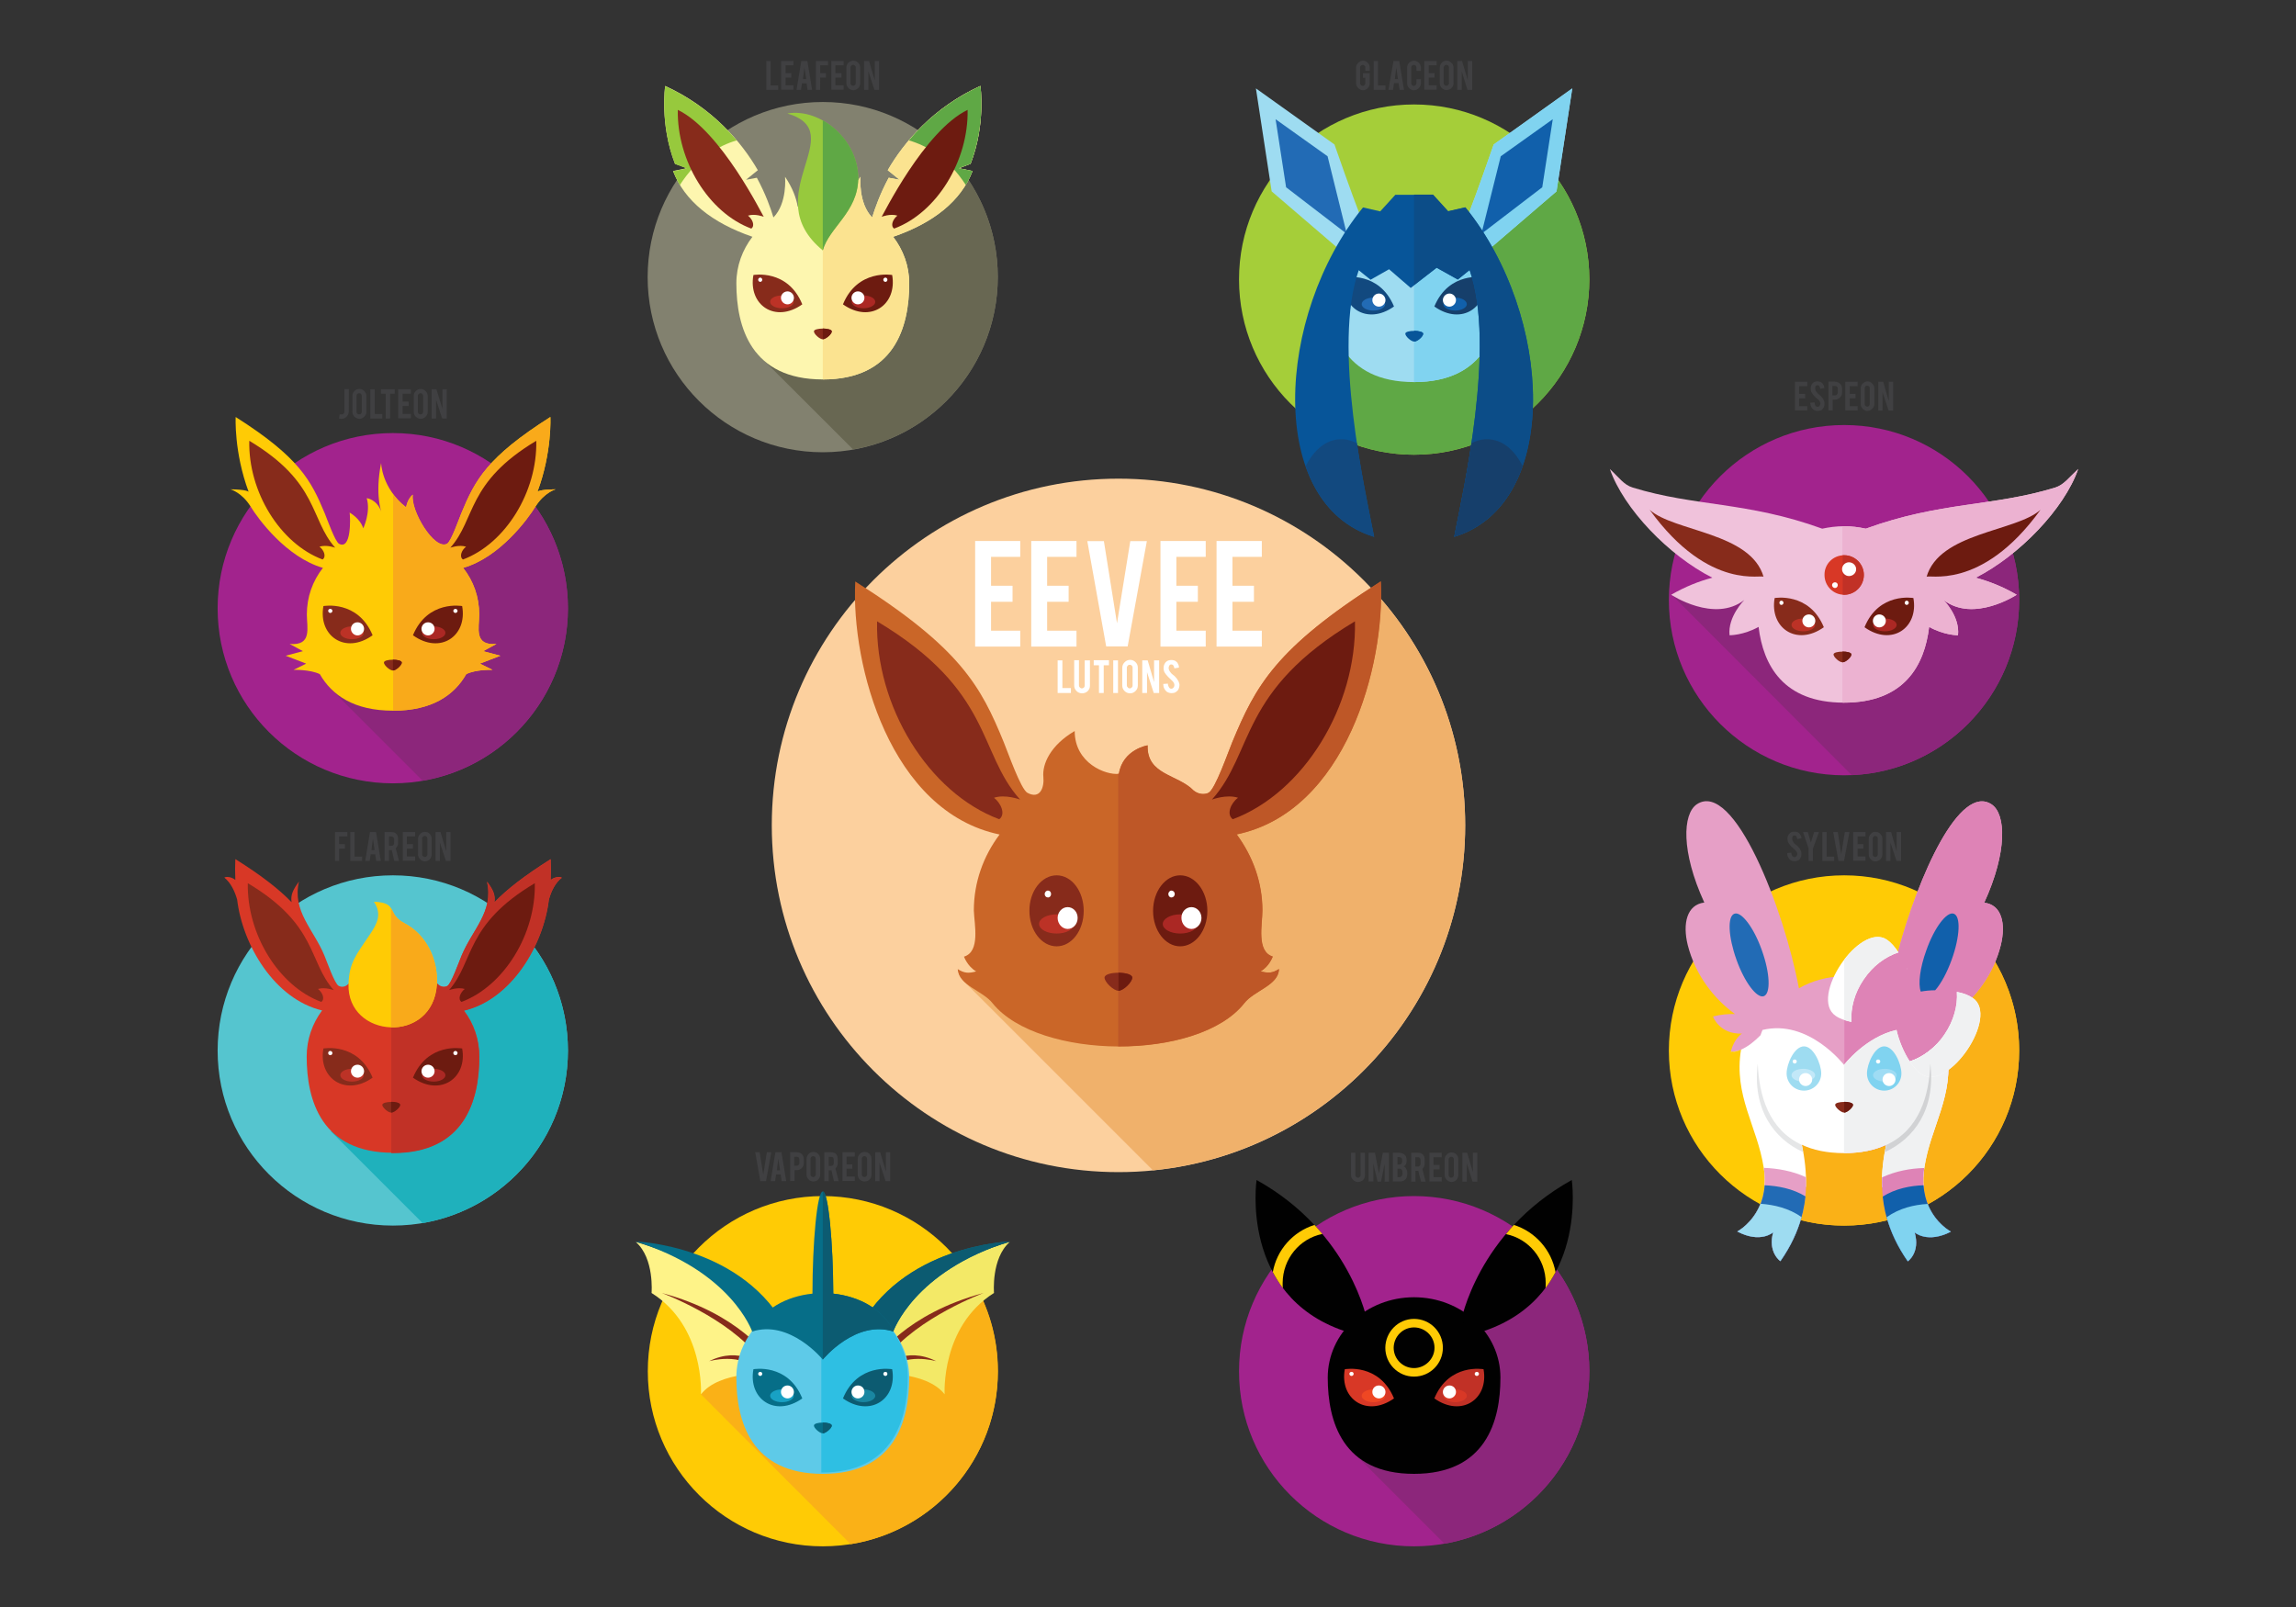 <?xml version="1.0" encoding="utf-8"?>
<!-- Generator: Adobe Illustrator 19.0.0, SVG Export Plug-In . SVG Version: 6.00 Build 0)  -->
<svg xmlns="http://www.w3.org/2000/svg" xmlns:xlink="http://www.w3.org/1999/xlink" version="1.1" id="Layer_1" x="0px" y="0px" viewBox="0 0 1400 980" style="enable-background:new 0 0 1400 980;" xml:space="preserve">
<rect x="0" y="0" width="1400" height="980" fill="#333333" stroke="none"/>
<style type="text/css">
	.st0{fill:#FFFFFF;}
	.st1{fill-rule:evenodd;clip-rule:evenodd;fill:#A2238D;}
	.st2{fill-rule:evenodd;clip-rule:evenodd;fill:#8C267B;}
	.st3{fill-rule:evenodd;clip-rule:evenodd;fill:#FFCB05;}
	.st4{fill-rule:evenodd;clip-rule:evenodd;fill:#F9AA1A;}
	.st5{fill-rule:evenodd;clip-rule:evenodd;fill:#6D1B10;}
	.st6{fill-rule:evenodd;clip-rule:evenodd;fill:#872B1B;}
	.st7{fill-rule:evenodd;clip-rule:evenodd;fill:#FFFFFF;}
	.st8{fill-rule:evenodd;clip-rule:evenodd;fill:#BC3226;}
	.st9{fill-rule:evenodd;clip-rule:evenodd;fill:#AB2824;}
	.st10{fill-rule:evenodd;clip-rule:evenodd;fill:#55C5CF;}
	.st11{fill-rule:evenodd;clip-rule:evenodd;fill:#1FB1BC;}
	.st12{fill-rule:evenodd;clip-rule:evenodd;fill:#D83826;}
	.st13{fill-rule:evenodd;clip-rule:evenodd;fill:#C13126;}
	.st14{fill-rule:evenodd;clip-rule:evenodd;fill:#FAB117;}
	.st15{fill-rule:evenodd;clip-rule:evenodd;fill:#F3E967;}
	.st16{fill-rule:evenodd;clip-rule:evenodd;fill:#FEF388;}
	.st17{fill-rule:evenodd;clip-rule:evenodd;fill:#066E88;}
	.st18{fill-rule:evenodd;clip-rule:evenodd;fill:#0C5B71;}
	.st19{fill-rule:evenodd;clip-rule:evenodd;fill:#5ECAE8;}
	.st20{fill-rule:evenodd;clip-rule:evenodd;fill:#2EBFE3;}
	.st21{fill-rule:evenodd;clip-rule:evenodd;fill:#18A1C4;}
	.st22{fill-rule:evenodd;clip-rule:evenodd;fill:#1986A1;}
	.st23{fill-rule:evenodd;clip-rule:evenodd;fill:#A5CE39;}
	.st24{fill-rule:evenodd;clip-rule:evenodd;fill:#5FA845;}
	.st25{fill-rule:evenodd;clip-rule:evenodd;fill:#9EDCF1;}
	.st26{fill-rule:evenodd;clip-rule:evenodd;fill:#80D3F0;}
	.st27{fill-rule:evenodd;clip-rule:evenodd;fill:#12497F;}
	.st28{fill-rule:evenodd;clip-rule:evenodd;fill:#163F6B;}
	.st29{fill-rule:evenodd;clip-rule:evenodd;fill:#226BB5;}
	.st30{fill-rule:evenodd;clip-rule:evenodd;fill:#1160AB;}
	.st31{fill-rule:evenodd;clip-rule:evenodd;fill:#075599;}
	.st32{fill-rule:evenodd;clip-rule:evenodd;fill:#0C4D88;}
	.st33{fill-rule:evenodd;clip-rule:evenodd;fill:#82816F;}
	.st34{fill-rule:evenodd;clip-rule:evenodd;fill:#686752;}
	.st35{fill-rule:evenodd;clip-rule:evenodd;fill:#FDF6AF;}
	.st36{fill-rule:evenodd;clip-rule:evenodd;fill:#FBE390;}
	.st37{fill-rule:evenodd;clip-rule:evenodd;fill:#97C93D;}
	.st38{fill-rule:evenodd;clip-rule:evenodd;fill:#FCD09E;}
	.st39{fill-rule:evenodd;clip-rule:evenodd;fill:#F0B16B;}
	.st40{fill-rule:evenodd;clip-rule:evenodd;fill:#CA6628;}
	.st41{fill-rule:evenodd;clip-rule:evenodd;fill:#BE5727;}
	.st42{fill-rule:evenodd;clip-rule:evenodd;fill:#F0C2DB;}
	.st43{fill-rule:evenodd;clip-rule:evenodd;fill:#ECB2D1;}
	.st44{fill-rule:evenodd;clip-rule:evenodd;fill:#E69FC6;}
	.st45{fill-rule:evenodd;clip-rule:evenodd;fill:#DE83B6;}
	.st46{fill-rule:evenodd;clip-rule:evenodd;fill:#F0F1F2;}
	.st47{fill-rule:evenodd;clip-rule:evenodd;fill:#C2E8F8;}
	.st48{fill-rule:evenodd;clip-rule:evenodd;fill:#9FDCF4;}
	.st49{fill-rule:evenodd;clip-rule:evenodd;fill:#D1D2D4;}
	.st50{fill-rule:evenodd;clip-rule:evenodd;fill:#E5E6E7;}
	.st51{fill:#404042;}
	.st52{fill-rule:evenodd;clip-rule:evenodd;fill:#010101;}
	.st53{fill-rule:evenodd;clip-rule:evenodd;fill:#EF4723;}
</style>
<g>
	
	<g>
		<path class="st1" d="M239.6,264.1c59,0,106.7,47.9,106.7,106.9s-47.8,106.7-106.7,106.7c-59.1,0-106.9-47.8-106.9-106.7    S180.5,264.1,239.6,264.1L239.6,264.1z"/>
		<path class="st2" d="M320.2,301c16.3,18.8,26.1,43.2,26.1,69.9c0,52.7-38.2,96.6-88.6,105.2l-56.3-56.3L320.2,301z"/>
		<path class="st3" d="M272.6,331.6c2.5-1.4,7.2-15,8.7-18.6c8.4-20.3,15.7-34.2,54.3-58.7c0,0,1.1,21.5-7.9,45.6    c0,0,0.9-1.4,11.1-1.5c0,0-6.8,1.8-12.3,10.5c-4.5,7.4-21.7,31-44.1,37.4c6.3,8,9.8,17.8,9.8,28.4c0,8.3-3.4,19.2,10.5,18    l-8.1,4.4l10.5,2.8l-12.5,4.8l7.7,3.8c0,0-10-0.4-16,2.6c-7.4,12.9-20.9,22.3-44.6,22.3c-23.8,0-37.3-9.4-44.7-22.3    c-6-2.9-16-2.6-16-2.6l7.7-3.8l-12.5-4.8l10.5-2.8l-8.1-4.4c13.9,1.2,10.5-9.8,10.5-18c0-10.6,3.5-20.4,9.8-28.4    c-22.3-6.4-39.6-30-44.1-37.4c-5.4-8.7-12.3-10.5-12.3-10.5c10.1,0.1,11.1,1.5,11.1,1.5c-9-24.2-7.9-45.6-7.9-45.6    c38.6,24.5,45.9,38.5,54.3,58.7c1.5,3.7,6.3,17.2,8.7,18.6c7.5,4,7-15.2,6.5-19c0,0,6.4,3.5,8.3,9.6c0,0,4.7-9.9,2.1-18.4    c0,0,6.3,0.6,9,8.5c0,0-4.1-10.5-0.2-30c0,0,0.2,15.3,15.3,27.1c0,0,0.7-5,4.1-7.8C250.1,311.1,264.8,335.8,272.6,331.6    L272.6,331.6z"/>
		<path class="st4" d="M272.6,331.6c2.5-1.4,7.2-15,8.7-18.6c8.4-20.3,15.7-34.2,54.3-58.7c0,0,1.1,21.5-7.9,45.6    c0,0,0.9-1.4,11.1-1.5c0,0-6.8,1.8-12.3,10.5c-4.5,7.4-21.7,31-44.1,37.4c6.3,8,9.8,17.8,9.8,28.4c0,8.3-3.4,19.2,10.5,18    l-8.1,4.4l10.5,2.8l-12.5,4.8l7.7,3.8c0,0-10-0.4-16,2.6c-7.4,12.9-20.9,22.3-44.6,22.3V301.6c2,2.7,4.5,5.4,7.8,7.9    c0,0,0.7-5,4.1-7.8C250.1,311.1,264.8,335.8,272.6,331.6L272.6,331.6z"/>
		<path class="st5" d="M274.6,334c0,0,5.4-2,9.6-0.6c-2.6,1.9-4.4,6-1.9,7.8c25.9-9.7,45.4-41.3,44.7-72.4    C284.4,294.3,290.2,316.5,274.6,334L274.6,334z"/>
		<path class="st6" d="M204.4,334c0,0-5.4-2-9.6-0.6c2.6,1.9,4.4,6,1.9,7.8c-25.9-9.7-45.4-41.3-44.7-72.4    C194.6,294.3,188.8,316.5,204.4,334L204.4,334z"/>
		<path class="st6" d="M197.2,369.6c0,0,21-3.9,30,17.8C210.6,399.4,193.9,387.8,197.2,369.6L197.2,369.6z"/>
		<path class="st5" d="M281.8,369.6c0,0-21-3.9-30,17.8C268.5,399.4,285.1,387.8,281.8,369.6L281.8,369.6z"/>
		<path class="st6" d="M245,404.1c0,1.5-3.5,4.8-5.4,4.8c-2,0-5.5-3.3-5.5-4.8C234,401.7,245,401.7,245,404.1L245,404.1z"/>
		<path class="st5" d="M245,404.1c0,1.5-3.5,4.8-5.4,4.8v-6.6C242.3,402.3,245,402.9,245,404.1L245,404.1z"/>
		<path class="st7" d="M201.4,371.3c0.7,0,1.3,0.6,1.3,1.2c0,0.7-0.6,1.3-1.3,1.3c-0.7,0-1.3-0.6-1.3-1.3    C200.1,371.9,200.6,371.3,201.4,371.3L201.4,371.3z"/>
		<path class="st8" d="M214.6,382c4,0,7.2,1.8,7.2,3.9c0,2.2-3.2,3.9-7.2,3.9c-3.9,0-7.1-1.7-7.1-3.9    C207.5,383.8,210.7,382,214.6,382L214.6,382z"/>
		<path class="st9" d="M264.5,382c3.9,0,7.1,1.8,7.1,3.9c0,2.2-3.2,3.9-7.1,3.9c-4,0-7.2-1.7-7.2-3.9    C257.3,383.8,260.4,382,264.5,382L264.5,382z"/>
		<path class="st7" d="M261,379.5c-2.2,0-4,1.8-4,4c0,2.1,1.8,4,4,4c2.2,0,4-1.9,4-4C265,381.3,263.3,379.5,261,379.5L261,379.5z"/>
		<path class="st7" d="M277.7,371.3c-0.7,0-1.3,0.6-1.3,1.2c0,0.7,0.6,1.3,1.3,1.3c0.7,0,1.3-0.6,1.3-1.3    C279,371.9,278.4,371.3,277.7,371.3L277.7,371.3z"/>
		<path class="st7" d="M218,379.5c2.2,0,4,1.8,4,4c0,2.1-1.8,4-4,4s-4-1.9-4-4C214,381.3,215.7,379.5,218,379.5L218,379.5z"/>
		<path class="st10" d="M239.6,533.8c59,0,106.7,47.8,106.7,106.9c0,59-47.8,106.7-106.7,106.7c-59.1,0-106.9-47.8-106.9-106.7    C132.7,581.6,180.5,533.8,239.6,533.8L239.6,533.8z"/>
		<path class="st11" d="M320.6,571.2c16,18.6,25.7,42.9,25.7,69.5c0,52.7-38.2,96.5-88.6,105.2L201.8,690L320.6,571.2z"/>
		<path class="st12" d="M216.7,600.3l-4.1-0.5c-2,2.4-4.7,2.2-6.1,1.4c-2.5-1.3-7.2-15-8.7-18.5c-6.6-16-19.7-26.9-15.5-45.1    c-3.7,5-5.2,8.3-4.5,12.6c-7.5-7.8-18.2-16.2-34.3-26.3c-0.2,3.8-0.2,8.1,0,12.7c-2.7-2.2-6-2-6.7-1.4c3.9,3.1,6.4,8.4,7.8,13.4    c3.3,27.7,22.8,60.7,51.8,67.6c-5.9,7.9-9.4,17.6-9.4,28.1c0,26.9,9.1,58.7,52.7,58.7c43.5,0,52.6-31.8,52.6-58.7    c0-10.5-3.4-20.2-9.4-28.1c29-6.8,48.5-39.9,51.8-67.6c1.4-5.1,3.9-10.4,7.9-13.4c-0.8-0.6-4.1-0.8-6.8,1.4c0.2-4.6,0.2-9,0-12.7    c-16,10.1-26.8,18.5-34.3,26.3c0.7-4.4-0.8-7.7-4.5-12.6c4.2,18.2-8.8,29-15.5,45.1c-1.5,3.5-6.3,17.2-8.7,18.5    c-1.4,0.8-4.1,0.9-6.1-1.4l-4.1,0.5c-7-3.1-14.6-4.8-22.8-4.8C231.3,595.5,223.6,597.3,216.7,600.3L216.7,600.3z"/>
		<path class="st13" d="M238.5,703.2c0.4,0,0.7,0,1.1,0c43.5,0,52.6-31.8,52.6-58.7c0-10.5-3.4-20.2-9.4-28.1    c29-6.8,48.5-39.9,51.8-67.6c1.4-5.1,3.9-10.4,7.9-13.4c-0.8-0.6-4.1-0.8-6.8,1.4c0.2-4.6,0.2-9,0-12.7    c-16,10.1-26.8,18.5-34.3,26.3c0.7-4.4-0.8-7.7-4.5-12.6c4.2,18.2-8.8,29-15.5,45.1c-1.5,3.5-6.3,17.2-8.7,18.5    c-1.4,0.8-4.1,0.9-6.1-1.4l-4.1,0.5c-7-3.1-14.6-4.8-22.8-4.8c-0.4,0-0.7,0-1.1,0V703.2z"/>
		<path class="st5" d="M273.8,603.8c0,0,5.3-2,9.6-0.7c-2.6,2-4.5,6.1-2,7.9c25.9-9.7,45.4-41.4,44.7-72.4    C283.4,564,289.2,586.3,273.8,603.8L273.8,603.8z"/>
		<path class="st6" d="M203.5,603.8c0,0-5.3-2-9.6-0.7c2.6,2,4.5,6.1,2,7.9c-26.1-9.7-45.4-41.4-44.8-72.4    C193.7,564,187.9,586.3,203.5,603.8L203.5,603.8z"/>
		<path class="st6" d="M197.2,639.4c0,0,21-3.9,30,17.8C210.6,669,193.9,657.4,197.2,639.4L197.2,639.4z"/>
		<path class="st5" d="M281.8,639.4c0,0-21-3.9-30,17.8C268.5,669,285.1,657.4,281.8,639.4L281.8,639.4z"/>
		<path class="st6" d="M244,673.8c0,1.5-3.5,4.7-5.5,4.7c-1.9,0-5.4-3.2-5.4-4.7C233.1,671.4,244,671.4,244,673.8L244,673.8z"/>
		<path class="st5" d="M244,673.8c0,1.5-3.5,4.7-5.5,4.7v-6.6C241.2,671.9,244,672.5,244,673.8L244,673.8z"/>
		<path class="st3" d="M228,549.9c15.2,0.6,7.5,7.4,18.6,13.1c13.3,7,20.6,21.9,19.8,37.2c-2.2,36.9-55,33.3-53.9-0.2    c0.5-13.1,4.6-17.6,13.1-30.2C230.1,563.1,233,557.4,228,549.9L228,549.9z"/>
		<path class="st4" d="M238.5,554c1.7,2.6,2.1,5.9,8.1,9c13.3,7,20.6,21.9,19.8,37.2c-1.2,18.4-14.7,26.7-28,26.3V554z"/>
		<path class="st8" d="M214.6,651.8c4,0,7.2,1.8,7.2,3.9c0,2.1-3.2,3.9-7.2,3.9c-3.9,0-7.1-1.8-7.1-3.9    C207.5,653.5,210.7,651.8,214.6,651.8L214.6,651.8z"/>
		<path class="st9" d="M264.5,651.8c3.9,0,7.1,1.8,7.1,3.9c0,2.1-3.2,3.9-7.1,3.9c-4,0-7.2-1.8-7.2-3.9    C257.3,653.5,260.4,651.8,264.5,651.8L264.5,651.8z"/>
		<path class="st7" d="M218,649.3c2.2,0,4,1.8,4,4c0,2.1-1.8,3.9-4,3.9s-4-1.8-4-3.9C214,651.1,215.7,649.3,218,649.3L218,649.3z"/>
		<path class="st7" d="M201.4,640.9c0.7,0,1.3,0.6,1.3,1.3s-0.6,1.3-1.3,1.3c-0.7,0-1.3-0.6-1.3-1.3S200.6,640.9,201.4,640.9    L201.4,640.9z"/>
		<path class="st7" d="M261,649.3c-2.2,0-4,1.8-4,4c0,2.1,1.8,3.9,4,3.9c2.2,0,4-1.8,4-3.9C265,651.1,263.3,649.3,261,649.3    L261,649.3z"/>
		<path class="st7" d="M277.7,640.9c-0.7,0-1.3,0.6-1.3,1.3s0.6,1.3,1.3,1.3c0.7,0,1.3-0.6,1.3-1.3S278.4,640.9,277.7,640.9    L277.7,640.9z"/>
		<path class="st3" d="M501.7,729.4c59,0,106.7,47.9,106.7,106.9c0,59-47.8,106.7-106.7,106.7s-106.7-47.8-106.7-106.7    C394.9,777.3,442.7,729.4,501.7,729.4L501.7,729.4z"/>
		<path class="st14" d="M593,780.8c9.9,16.2,15.5,35.2,15.5,55.4c0,53.2-38.8,97.3-89.8,105.5l-91.3-91.4l18.9-19.3L593,780.8z"/>
		<path class="st15" d="M534.5,837.6c0,0,30.3-1.7,41.5,12.7c0,0-2.5-41.3,30.1-61.8c0,0-1.8-21.1,9.6-31.1c0,0-32.3,8.4-53,25.9    C542,800.7,532.2,827.5,534.5,837.6L534.5,837.6z"/>
		<path class="st16" d="M468.9,837.6c0,0-30.3-1.7-41.5,12.7c0,0,2.5-41.3-30.1-61.8c0,0,1.8-21.1-9.6-31.1c0,0,32.3,8.4,53,25.9    C461.3,800.7,471.2,827.5,468.9,837.6L468.9,837.6z"/>
		<path class="st17" d="M387.5,757.1c0,0,66.5,2,93.1,55.1l-21.9-0.1C458.6,812.1,446.3,775.3,387.5,757.1L387.5,757.1z     M615.8,757.1c0,0-66.5,2-93.1,55.1l21.9-0.1C544.7,812.1,557,775.3,615.8,757.1L615.8,757.1z"/>
		<path class="st18" d="M615.8,757.1c0,0-66.5,2-93.1,55.1l21.9-0.1C544.7,812.1,557,775.3,615.8,757.1L615.8,757.1z"/>
		<path class="st6" d="M599.8,788.5c0,0-40.3,14.9-59.1,39.3l-5.9,0.2C534.8,828,551.9,801.3,599.8,788.5L599.8,788.5z M403.5,788.5    c0,0,40.3,14.9,59.1,39.3l5.9,0.2C468.5,828,451.4,801.3,403.5,788.5L403.5,788.5z M432.4,830.1c0,0,19.9-5.8,29.8,6.1l2-3.5    C464.3,832.7,451.2,820.7,432.4,830.1L432.4,830.1z M570.9,830.1c0,0-19.9-5.8-29.8,6.1l-2-3.5    C539.1,832.7,552.1,820.7,570.9,830.1L570.9,830.1z"/>
		<path class="st19" d="M501.7,791.1c29.1,0,52.7,21.9,52.7,49c0,26.9-9.1,58.7-52.7,58.7s-52.7-31.8-52.7-58.7    C448.9,813,472.5,791.1,501.7,791.1L501.7,791.1z"/>
		<path class="st20" d="M500.8,790.3c29.1,0,52.7,21.9,52.7,49c0,27-9.1,58.7-52.7,58.7V790.3z"/>
		<path class="st17" d="M459.4,835c0,0,21-3.9,29.8,17.8C472.6,864.6,456.1,853.1,459.4,835L459.4,835z"/>
		<path class="st18" d="M544,835c0,0-21.1-3.9-30,17.8C530.7,864.6,547.2,853.1,544,835L544,835z"/>
		<path class="st17" d="M507.2,869.4c0,1.5-3.7,4.7-5.5,4.7c-1.9,0-5.4-3.2-5.4-4.7C496.2,866.9,507.2,866.9,507.2,869.4    L507.2,869.4z"/>
		<path class="st18" d="M507.2,869.4c0,1.5-3.7,4.7-5.5,4.7v-6.6C504.4,867.5,507.2,868.2,507.2,869.4L507.2,869.4z"/>
		<path class="st17" d="M501.7,829.1c0,0-20.2-24.7-43.3-17c6.5-13.8,21.2-21.6,37-23.2c0-30.8,2.8-62.3,6.3-62.3    c3.4,0,6.3,31.5,6.4,62.3c15.7,1.7,30.4,9.4,36.9,23.2C521.8,804.4,501.7,829.1,501.7,829.1L501.7,829.1z"/>
		<path class="st18" d="M501.7,829.1L501.7,829.1V726.6c3.4,0,6.3,31.5,6.4,62.3c15.7,1.7,30.4,9.4,36.9,23.2    C521.8,804.4,501.7,829.1,501.7,829.1L501.7,829.1z"/>
		<path class="st21" d="M476.8,847.3c4,0,7.2,1.8,7.2,3.9c0,2.1-3.2,3.9-7.2,3.9c-4,0-7.2-1.8-7.2-3.9    C469.6,849.1,472.8,847.3,476.8,847.3L476.8,847.3z"/>
		<path class="st22" d="M526.5,847.3c4,0,7.2,1.8,7.2,3.9c0,2.1-3.2,3.9-7.2,3.9c-3.9,0-7.2-1.8-7.2-3.9    C519.4,849.1,522.7,847.3,526.5,847.3L526.5,847.3z"/>
		<path class="st7" d="M480.2,844.9c2.1,0,3.9,1.8,3.9,4c0,2.1-1.8,3.9-3.9,3.9c-2.2,0-4-1.8-4-3.9    C476.2,846.6,478,844.9,480.2,844.9L480.2,844.9z"/>
		<path class="st7" d="M463.6,836.6c0.6,0,1.2,0.5,1.2,1.2s-0.6,1.3-1.2,1.3c-0.7,0-1.3-0.6-1.3-1.3S462.9,836.6,463.6,836.6    L463.6,836.6z"/>
		<path class="st7" d="M523.1,844.9c-2.1,0-3.9,1.8-3.9,4c0,2.1,1.8,3.9,3.9,3.9c2.2,0,4-1.8,4-3.9    C527.1,846.6,525.4,844.9,523.1,844.9L523.1,844.9z"/>
		<path class="st7" d="M539.9,836.6c-0.7,0-1.3,0.5-1.3,1.2s0.6,1.3,1.3,1.3c0.7,0,1.2-0.6,1.2-1.3S540.6,836.6,539.9,836.6    L539.9,836.6z"/>
		<path class="st23" d="M862.2,63.7c59,0,106.9,47.8,106.9,106.7s-47.9,106.9-106.9,106.9c-59,0-106.7-47.9-106.7-106.9    S803.3,63.7,862.2,63.7L862.2,63.7z"/>
		<path class="st24" d="M935.5,92.7c20.6,19.5,33.6,47.1,33.6,77.7c0,59-47.9,106.9-106.9,106.9c-24.9,0-47.9-8.6-66.1-23    c0,0,18.2-58.3,22.4-58c4.1,0.2,81.7-45.1,81.7-45.1L935.5,92.7z"/>
		<path class="st25" d="M862.2,125.3c11.8,0,22.6,3.5,31.5,9.6c2.5-6,7.4-19,17.1-46.8c47.9-34.2,0,0,47.9-34.2l-9.6,62.8    l-40.3,34.6c3.9,6.8,6.1,14.7,6.1,23c0,27-9.1,58.7-52.7,58.7c-43.5,0-52.6-31.7-52.6-58.7c0-8.3,2.2-16.2,6.1-23l-40.3-34.6    l-9.6-62.8c47.9,34.2,0,0,47.9,34.2c9.7,27.8,14.6,40.8,17.1,46.8C839.6,128.9,850.6,125.3,862.2,125.3L862.2,125.3z"/>
		<path class="st26" d="M862.2,125.3c11.8,0,22.6,3.5,31.5,9.6c2.5-6,7.4-19,17.1-46.8c47.9-34.2,0,0,47.9-34.2l-9.6,62.8    l-40.3,34.6c3.9,6.8,6.1,14.7,6.1,23c0,27-9.1,58.7-52.7,58.7V125.3z"/>
		<path class="st27" d="M820,169.1c0,0,21-3.8,30,17.8C833.3,198.8,816.7,187.3,820,169.1L820,169.1z"/>
		<path class="st28" d="M904.6,169.1c0,0-21-3.8-30,17.8C891.3,198.8,907.9,187.3,904.6,169.1L904.6,169.1z"/>
		<path class="st29" d="M837.4,181.5c4,0,7.2,1.8,7.2,4c0,2.1-3.2,3.9-7.2,3.9c-3.9,0-7.1-1.8-7.1-3.9    C830.3,183.3,833.5,181.5,837.4,181.5L837.4,181.5z"/>
		<path class="st30" d="M887.3,181.5c3.9,0,7.1,1.8,7.1,4c0,2.1-3.2,3.9-7.1,3.9c-4,0-7.2-1.8-7.2-3.9    C880.1,183.3,883.2,181.5,887.3,181.5L887.3,181.5z"/>
		<path class="st31" d="M867.8,203.5c0,1.7-3.5,4.8-5.5,4.8c-1.9,0-5.4-3.2-5.4-4.8C856.8,201.2,867.8,201.2,867.8,203.5    L867.8,203.5z"/>
		<path class="st31" d="M867.8,203.5c0,1.7-3.5,4.8-5.5,4.8v-6.6C865.1,201.8,867.8,202.4,867.8,203.5L867.8,203.5z"/>
		<path class="st7" d="M840.8,179c2.2,0,4,1.9,4,4c0,2.2-1.8,4-4,4c-2.2,0-4-1.8-4-4C836.8,180.9,838.5,179,840.8,179L840.8,179z"/>
		<path class="st7" d="M824.1,170.8c0.7,0,1.3,0.6,1.3,1.3s-0.6,1.3-1.3,1.3s-1.3-0.6-1.3-1.3S823.4,170.8,824.1,170.8L824.1,170.8z    "/>
		<path class="st7" d="M883.8,179c-2.2,0-4,1.9-4,4c0,2.2,1.8,4,4,4c2.1,0,4-1.8,4-4C887.8,180.9,886,179,883.8,179L883.8,179z"/>
		<path class="st7" d="M900.5,170.8c-0.7,0-1.3,0.6-1.3,1.3s0.6,1.3,1.3,1.3c0.7,0,1.3-0.6,1.3-1.3S901.2,170.8,900.5,170.8    L900.5,170.8z"/>
		<path class="st29" d="M821.2,142.6l-11.7-47.3c-31.7-22.6,0,0-31.7-22.6l6.4,41.5L821.2,142.6z"/>
		<path class="st30" d="M903.3,142.6l11.8-47.3c31.7-22.6,0,0,31.7-22.6l-6.4,41.5L903.3,142.6z"/>
		<path class="st31" d="M837.9,327.4c-65.7-19.9-60.5-134.8-6.8-200.9l10.5,2.4l9.2-10.1h23l9.2,10.1l10.5-2.4    c53.6,66.1,58.7,180.9-6.8,200.9c5.3-27,25.7-116.3,9.4-162.7l-7.2,5.8l-12.9-7.2l-15.8,12.3L847,164.2l-11.3,6.4l-7.2-5.8    C812.2,211.1,832.6,300.4,837.9,327.4L837.9,327.4z"/>
		<path class="st32" d="M862.2,118.7h11.6l9.2,10.1l10.5-2.4c53.6,66.1,58.7,180.9-6.8,200.9c5.3-27,25.7-116.3,9.4-162.7l-7.2,5.8    l-12.9-7.2l-13.8,10.6V118.7z"/>
		<path class="st28" d="M886.7,327.4c20.8-6.4,34.4-22.3,41.8-43.1c-3.7-7.2-10.9-17.1-23-16.4c-2.9,0.1-5.7,1.1-8.3,2.4    C893.5,295,888.8,316.3,886.7,327.4L886.7,327.4z"/>
		<path class="st27" d="M837.9,327.4c-20.8-6.4-34.6-22.3-41.8-43.1c3.7-7.2,10.9-17.1,23-16.4c2.9,0.1,5.7,1.1,8.3,2.4    C831.1,295,835.8,316.3,837.9,327.4L837.9,327.4z"/>
		<path class="st33" d="M501.7,62.2c59,0,106.7,47.8,106.7,106.7s-47.8,106.9-106.7,106.9S394.9,228,394.9,169    S442.7,62.2,501.7,62.2L501.7,62.2z"/>
		<path class="st34" d="M580.1,96.4c17.6,19.1,28.3,44.6,28.3,72.5c0,52.7-38.1,96.5-88.2,105.2l-59-58.9L580.1,96.4z"/>
		<path class="st35" d="M501.7,123.9c5.3,0,10.5,0.7,15.3,2.1c0.8-5.2,2.9-11.2,7.7-18.2c0,0-1.5,16,7.1,24.8l0,0    c1.7-5.4,4.7-14.2,10.1-24.2c3.5,0.7,6.6,1.2,6.6,1.2l-7.2-5.8c9.9-17.1,27.7-38.2,56.5-51.4c0,0,3.4,23.5-6,47.5    c-3.5,1.3-7.1,2.7-7.1,2.7l8.3,1.7c-7,18.2-23.7,31.6-48.4,40.1l0,0c6.1,7.9,9.8,17.8,9.8,28.3c0,27-9.1,58.7-52.7,58.7    s-52.7-31.7-52.7-58.7c0-10.5,3.7-20.4,9.8-28.3l0,0c-24.7-8.5-41.4-21.9-48.4-40.1l8.3-1.7c0,0-3.4-1.4-7.1-2.7    c-9.4-24.1-6-47.5-6-47.5c28.8,13.2,46.6,34.3,56.5,51.4l-7.2,5.8c0,0,3.2-0.5,6.6-1.2c5.4,10,8.5,18.8,10.1,24.2l0,0    c8.6-8.7,7.1-24.8,7.1-24.8c4.7,7,6.8,13,7.7,18.2C491.2,124.6,496.4,123.9,501.7,123.9L501.7,123.9z"/>
		<path class="st36" d="M501.7,123.9c5.3,0,10.5,0.7,15.3,2.1c0.8-5.2,2.9-11.2,7.7-18.2c0,0-1.5,16,7.1,24.8l0,0    c1.7-5.4,4.7-14.2,10.1-24.2c3.5,0.7,6.6,1.2,6.6,1.2l-7.2-5.8c9.9-17.1,27.7-38.2,56.5-51.4c0,0,3.4,23.5-6,47.5    c-3.5,1.3-7.1,2.7-7.1,2.7l8.3,1.7c-7,18.2-23.7,31.6-48.4,40.1l0,0c6.1,7.9,9.8,17.8,9.8,28.3c0,27-9.1,58.7-52.7,58.7V123.9z"/>
		<path class="st24" d="M554.2,85.6c10.9,3.2,23.9,10.5,34.7,27.2c1.7-2.7,2.9-5.5,4.1-8.5l-8.3-1.7c0,0,3.5-1.4,7.1-2.7    c9.4-24.1,6-47.5,6-47.5C578.8,61.2,564.5,73.3,554.2,85.6L554.2,85.6z"/>
		<path class="st37" d="M449.2,85.6c-10.4-12.3-24.7-24.4-43.6-33.1c0,0-3.4,23.5,6,47.5c3.7,1.3,7.1,2.7,7.1,2.7l-8.3,1.7    c1.2,2.9,2.6,5.8,4.1,8.5C425.3,96.1,438.4,88.8,449.2,85.6L449.2,85.6z"/>
		<path class="st6" d="M459.4,167.7c0,0,21-3.8,29.8,17.9C472.6,197.4,456.1,185.9,459.4,167.7L459.4,167.7z"/>
		<path class="st5" d="M544,167.7c0,0-21.1-3.8-30,17.9C530.7,197.4,547.2,185.9,544,167.7L544,167.7z"/>
		<path class="st6" d="M507.2,202.1c0,1.7-3.7,4.8-5.5,4.8c-1.9,0-5.4-3.2-5.4-4.8C496.2,199.8,507.2,199.8,507.2,202.1L507.2,202.1    z"/>
		<path class="st5" d="M507.2,202.1c0,1.7-3.7,4.8-5.5,4.8v-6.6C504.4,200.4,507.2,201,507.2,202.1L507.2,202.1z"/>
		<path class="st37" d="M501.7,152.7c-40.7-33.5,17.8-71.8-21.6-83.5c20.4-3.5,43.4,16.5,43.2,39.8    C523,129.4,505.4,138.8,501.7,152.7L501.7,152.7z"/>
		<path class="st24" d="M501.7,73.4c12.3,6.8,21.8,20.5,21.6,35.5c-0.2,20.4-17.8,29.8-21.6,43.8V73.4z"/>
		<path class="st5" d="M537.6,132.2c0,0,5.3-2.1,9.6-0.7c-2.6,2-4.5,6.1-2,7.9C571.3,129.7,590.6,98,590,67    C563.6,79.8,538.3,131.4,537.6,132.2L537.6,132.2z"/>
		<path class="st6" d="M465.7,132.2c0,0-5.3-2.1-9.6-0.7c2.6,2,4.5,6.1,2,7.9c-26.1-9.7-45.4-41.4-44.8-72.4    C439.7,79.8,465,131.4,465.7,132.2L465.7,132.2z"/>
		<path class="st8" d="M476.8,180.2c4,0,7.2,1.7,7.2,3.9c0,2.1-3.2,3.9-7.2,3.9c-4,0-7.2-1.8-7.2-3.9    C469.6,181.8,472.8,180.2,476.8,180.2L476.8,180.2z"/>
		<path class="st9" d="M526.5,180.2c4,0,7.2,1.7,7.2,3.9c0,2.1-3.2,3.9-7.2,3.9c-3.9,0-7.2-1.8-7.2-3.9    C519.4,181.8,522.7,180.2,526.5,180.2L526.5,180.2z"/>
		<path class="st7" d="M480.2,177.7c2.1,0,3.9,1.8,3.9,3.9c0,2.2-1.8,4-3.9,4c-2.2,0-4-1.8-4-4C476.2,179.5,478,177.7,480.2,177.7    L480.2,177.7z"/>
		<path class="st7" d="M463.6,169.3c0.6,0,1.2,0.6,1.2,1.3c0,0.7-0.6,1.3-1.2,1.3c-0.7,0-1.3-0.6-1.3-1.3    C462.3,169.9,462.9,169.3,463.6,169.3L463.6,169.3z"/>
		<path class="st7" d="M523.1,177.7c-2.1,0-3.9,1.8-3.9,3.9c0,2.2,1.8,4,3.9,4c2.2,0,4-1.8,4-4C527.1,179.5,525.4,177.7,523.1,177.7    L523.1,177.7z"/>
		<path class="st7" d="M539.9,169.3c-0.7,0-1.3,0.6-1.3,1.3c0,0.7,0.6,1.3,1.3,1.3c0.7,0,1.2-0.6,1.2-1.3    C541.1,169.9,540.6,169.3,539.9,169.3L539.9,169.3z"/>
		<path class="st38" d="M682,291.9c116.8,0,211.4,94.7,211.4,211.4c0,116.8-94.6,211.5-211.4,211.5S470.6,620,470.6,503.3    C470.6,386.6,565.2,291.9,682,291.9L682,291.9z"/>
		<path class="st39" d="M839.7,362.6c33.4,37.4,53.7,86.7,53.7,140.7c0,109.7-83.5,199.8-190.4,210.4L586.9,597.6l36.8-2.6    l118.9-95.7L839.7,362.6z"/>
		<path class="st40" d="M587.8,583.4c0,0,2.1,5.9,7.4,9c-4.6,1.3-7.3,1.1-11.2-1.4c0.4,10,15.3,13.1,21.3,20.9    c28,34.6,125.4,35.5,153.3,0c6-7.8,21-10.9,21.2-20.9c-3.9,2.5-6.5,2.7-11.2,1.4c5.4-3.1,7.4-9,7.4-9c-10.1-3.1-6.3-19.6-6.3-28.1    c0-17.2-5.9-33.1-15.7-46.4c66.6-13.9,90.5-103.1,87.9-154.3c-64.3,40.8-76.4,64-90.5,97.9c-2.5,6-10.4,28.8-14.5,31    c-2,1.1-5.8,1.3-9.1-1.3c-9.6-10-28.7-9.4-28.1-27.6c0,0-15.1,2.4-17.5,17.3c-7.9,0.9-26.9-6.4-26.9-26.1    c-14.7,8.6-19.9,20.1-19.1,28.1c0.6,6-1.8,13.8-9.7,9.6c-4.1-2.2-12-25-14.5-31c-13.9-33.9-26.1-57.1-90.5-97.9    c-2.6,51.2,21.3,140.4,88,154.3c-9.9,13.2-15.7,29.1-15.7,46.4C594.1,563.8,597.9,580.3,587.8,583.4L587.8,583.4z"/>
		<path class="st41" d="M682,638.1c31.3,0.1,62.6-8.6,76.7-26.3c6-7.8,21-10.9,21.2-20.9c-3.9,2.5-6.5,2.7-11.2,1.4    c5.4-3.1,7.4-9,7.4-9c-10.1-3.1-6.3-19.6-6.3-28.1c0-17.2-5.9-33.1-15.7-46.4c66.6-13.9,90.5-103.1,87.9-154.3    c-64.3,40.8-76.4,64-90.5,97.9c-2.5,6-10.4,28.8-14.5,31c-2,1.1-5.8,1.3-9.1-1.3c-9.6-10-28.7-9.4-28.1-27.6    c0,0-15.1,2.4-17.5,17.3l-0.5,0.1V638.1z"/>
		<path class="st5" d="M739,487.6c0,0,9-3.4,15.9-1.1c-4.4,3.2-7.3,10.1-3.2,13.1c43.3-16.2,75.6-69,74.5-120.7    C755.3,421.3,764.9,458.6,739,487.6L739,487.6z"/>
		<path class="st6" d="M622,487.6c0,0-9-3.4-15.9-1.1c4.2,3.2,7.3,10.1,3.2,13.1c-43.3-16.2-75.6-69-74.5-120.7    C605.7,421.3,596,458.6,622,487.6L622,487.6z"/>
		<path class="st6" d="M690.4,596.2c0,2.7-5.4,8-8.4,8s-8.5-5.3-8.5-8C673.5,592.2,690.4,592.2,690.4,596.2L690.4,596.2z"/>
		<path class="st5" d="M690.4,596.2c0,2.7-5.4,8-8.4,8v-11C686.3,593.3,690.4,594.2,690.4,596.2L690.4,596.2z"/>
		<path class="st6" d="M644.3,533.8c9.2,0,16.5,9.7,16.5,21.7c0,11.9-7.3,21.6-16.5,21.6s-16.6-9.7-16.6-21.6    C627.6,543.5,635.1,533.8,644.3,533.8L644.3,533.8z"/>
		<path class="st8" d="M644.3,557.6c5.9,0,10.6,2.6,10.6,5.9c0,3.2-4.7,5.8-10.6,5.8c-5.9,0-10.7-2.6-10.7-5.8    C633.5,560.2,638.4,557.6,644.3,557.6L644.3,557.6z"/>
		<path class="st7" d="M651,553.2c3.4,0,6.1,2.9,6.1,6.6c0,3.7-2.7,6.7-6.1,6.7c-3.3,0-6.1-3.1-6.1-6.7    C644.9,556.1,647.7,553.2,651,553.2L651,553.2z"/>
		<path class="st7" d="M639,543.1c1.1,0,1.9,0.9,1.9,2.1c0,1.2-0.8,2.1-1.9,2.1c-1.1,0-2-0.9-2-2.1C637,544.1,637.9,543.1,639,543.1    L639,543.1z"/>
		<path class="st5" d="M719.6,533.8c9.2,0,16.6,9.7,16.6,21.7c0,11.9-7.4,21.6-16.6,21.6c-9.1,0-16.5-9.7-16.5-21.6    C703.1,543.5,710.6,533.8,719.6,533.8L719.6,533.8z"/>
		<path class="st9" d="M719.6,557.6c5.9,0,10.7,2.6,10.7,5.9c0,3.2-4.8,5.8-10.7,5.8c-5.8,0-10.6-2.6-10.6-5.8    C709,560.2,713.9,557.6,719.6,557.6L719.6,557.6z"/>
		<path class="st7" d="M726.5,553.2c3.3,0,6.1,2.9,6.1,6.6c0,3.7-2.8,6.7-6.1,6.7c-3.4,0-6.1-3.1-6.1-6.7    C720.3,556.1,723.1,553.2,726.5,553.2L726.5,553.2z"/>
		<path class="st7" d="M714.3,543.1c1.1,0,2,0.9,2,2.1c0,1.2-0.9,2.1-2,2.1c-1.1,0-1.9-0.9-1.9-2.1    C712.4,544.1,713.3,543.1,714.3,543.1L714.3,543.1z"/>
		<path class="st1" d="M1124.5,259.2c59,0,106.7,47.8,106.7,106.7c0,59-47.8,106.9-106.7,106.9c-59,0-106.9-47.9-106.9-106.9    C1017.6,307,1065.5,259.2,1124.5,259.2L1124.5,259.2z"/>
		<path class="st2" d="M1221.4,321.3c6.4,13.6,9.8,28.8,9.8,44.7c0,57.4-45.3,104.3-102.1,106.7l-109.9-110.1L1221.4,321.3z"/>
		<path class="st42" d="M1044.1,352.3c-26.5-13.4-54-41.9-62.5-66.3c5.9,5.5,8.6,9.7,13.9,11.3c37.9,11.7,69.9,8.5,115.6,25.1    c4.2-0.9,8.7-1.5,13.3-1.5s9.1,0.6,13.3,1.5c45.6-16.6,77.7-13.4,115.6-25.1c5.2-1.7,8-5.8,13.9-11.3c-8.5,24.4-36,52.8-62.5,66.3    c7.9,2.1,16.4,5.4,25,10.4c0,0-26.3,17.3-44.6,3.2c0,0,10.1,10,8.8,21.5c0,0-8.3,0.1-17.6-5.1c-2.8,23.5-15.1,46.2-52,46.2    c-36.9,0-49.2-22.8-52-46.2c-9.3,5.2-17.7,5.1-17.7,5.1c-1.2-11.4,9-21.5,9-21.5c-18.3,14.2-44.6-3.2-44.6-3.2    C1027.7,357.7,1036.1,354.4,1044.1,352.3L1044.1,352.3z"/>
		<path class="st43" d="M1123.5,320.9c0.2,0,0.6,0,0.9,0c4.6,0,9.1,0.6,13.3,1.5c45.6-16.6,77.7-13.4,115.6-25.1    c5.2-1.7,8-5.8,13.9-11.3c-8.5,24.4-36,52.8-62.5,66.3c7.9,2.1,16.4,5.4,25,10.4c0,0-26.3,17.3-44.6,3.2c0,0,10.1,10,8.8,21.5    c0,0-8.3,0.1-17.6-5.1c-2.8,23.5-15.1,46.2-52,46.2c-0.4,0-0.7,0-0.9,0V320.9z"/>
		<path class="st6" d="M1082.1,364.7c0,0,21.1-3.8,30,17.8C1095.4,394.4,1078.9,382.8,1082.1,364.7L1082.1,364.7z"/>
		<path class="st5" d="M1166.7,364.7c0,0-21-3.8-29.8,17.8C1153.5,394.4,1170,382.8,1166.7,364.7L1166.7,364.7z"/>
		<path class="st8" d="M1099.6,377.2c3.9,0,7.2,1.7,7.2,3.9c0,2.1-3.3,3.9-7.2,3.9c-4,0-7.2-1.8-7.2-3.9    C1092.4,378.8,1095.6,377.2,1099.6,377.2L1099.6,377.2z"/>
		<path class="st9" d="M1149.3,377.2c4,0,7.2,1.7,7.2,3.9c0,2.1-3.2,3.9-7.2,3.9c-4,0-7.2-1.8-7.2-3.9    C1142.1,378.8,1145.3,377.2,1149.3,377.2L1149.3,377.2z"/>
		<path class="st6" d="M1128.9,399.1c0,1.7-3.5,4.8-5.4,4.8c-2,0-5.5-3.2-5.5-4.8C1118,396.8,1128.9,396.8,1128.9,399.1    L1128.9,399.1z"/>
		<path class="st5" d="M1128.9,399.1c0,1.7-3.5,4.8-5.4,4.8v-6.6C1126.2,397.3,1128.9,397.9,1128.9,399.1L1128.9,399.1z"/>
		<path class="st7" d="M1103,374.7c2.1,0,3.9,1.8,3.9,3.9c0,2.2-1.8,4-3.9,4c-2.2,0-4-1.8-4-4C1099,376.5,1100.7,374.7,1103,374.7    L1103,374.7z"/>
		<path class="st7" d="M1086.2,366.3c0.7,0,1.3,0.6,1.3,1.3s-0.6,1.3-1.3,1.3c-0.7,0-1.2-0.6-1.2-1.3S1085.5,366.3,1086.2,366.3    L1086.2,366.3z"/>
		<path class="st7" d="M1145.9,374.7c-2.1,0-3.9,1.8-3.9,3.9c0,2.2,1.8,4,3.9,4c2.2,0,4-1.8,4-4    C1149.9,376.5,1148.2,374.7,1145.9,374.7L1145.9,374.7z"/>
		<path class="st7" d="M1162.6,366.3c-0.6,0-1.2,0.6-1.2,1.3s0.6,1.3,1.2,1.3c0.7,0,1.3-0.6,1.3-1.3S1163.3,366.3,1162.6,366.3    L1162.6,366.3z"/>
		<path class="st6" d="M1005.9,310.9c14.9,13.4,61.7,13.7,69.5,41C1075.7,349.6,1042.5,361.5,1005.9,310.9L1005.9,310.9z"/>
		<path class="st5" d="M1244.2,310.9c-14.9,13.4-61.7,13.7-69.5,41C1174.4,349.6,1207.7,361.5,1244.2,310.9L1244.2,310.9z"/>
		<path class="st12" d="M1124.5,338.6c6.6,0,12,5.4,12,12c0,6.7-5.4,12.1-12,12.1c-6.7,0-12-5.4-12-12.1    C1112.4,344,1117.7,338.6,1124.5,338.6L1124.5,338.6z"/>
		<path class="st13" d="M1124.5,338.6c6.6,0,12,5.4,12,12c0,6.7-5.4,12.1-12,12.1c-0.4,0-0.7-0.1-0.9-0.1v-24.1    C1123.7,338.6,1124.1,338.6,1124.5,338.6L1124.5,338.6z"/>
		<path class="st7" d="M1127.4,342.9c2.4,0,4.4,1.9,4.4,4.2c0,2.4-2,4.2-4.4,4.2c-2.2,0-4.2-1.9-4.2-4.2    C1123.2,344.7,1125.2,342.9,1127.4,342.9L1127.4,342.9z M1118.9,355.1c0.9,0,1.7,0.7,1.7,1.7c0,0.9-0.7,1.8-1.7,1.8    c-0.9,0-1.8-0.8-1.8-1.8C1117.1,355.8,1118,355.1,1118.9,355.1L1118.9,355.1z"/>
		<path class="st3" d="M1124.5,533.8c59,0,106.7,47.8,106.7,106.9c0,59-47.8,106.7-106.7,106.7c-59,0-106.9-47.8-106.9-106.7    C1017.6,581.6,1065.5,533.8,1124.5,533.8L1124.5,533.8z"/>
		<path class="st14" d="M1191.6,557.5c24.2,19.6,39.6,49.5,39.6,83.2c0,59-47.8,106.7-106.7,106.7c-10.6,0-20.9-1.5-30.5-4.5    l-11.9-48.1L1191.6,557.5z"/>
		<path class="st44" d="M1156.2,694.8h21.3c5.5-17.5,13.1-33.4,9.7-54.7c3.9,1.8,6.6,1.3,6.6,1.3c-2.1-8.1-6.8-10.9-6.8-10.9    c13.8,0.6,17.7-10.4,17.7-10.4c-4.7-1.3-9.1-1.7-13.1-1.5l0.1-0.4c12.7-9.6,23.8-23.8,28.3-41.8c3.2-13.1,0.6-24.7-10.1-25.9    c14.3-31.3,13.2-54,4.6-59.9c-19.5-13.1-44.8,43.5-57.3,90.2c-7.7,2.6-15,8.1-20.5,15.9c-3.9-0.8-7.9-1.3-12.1-1.3    c-10.1,0-19.7,2.7-27.7,7.3c-9-48.2-39.6-127.4-62.3-112.2c-8.6,5.9-9.7,28.7,4.6,59.9c-10.7,1.3-13.3,12.9-10.1,25.9    c4.6,18.2,15.9,32.7,28.8,42.1c-4-0.1-8.6,0.2-13.4,1.5c0,0,3.9,11,17.7,10.4c0,0-4.7,2.7-6.8,10.9c0,0,2.7,0.5,6.6-1.3    c-3.5,21.3,4.1,37.3,9.6,54.7h21.3c7.8,5.2,18,8.4,31.8,8.4C1138.3,703.2,1148.5,700,1156.2,694.8L1156.2,694.8z"/>
		<path class="st45" d="M1156.2,694.8h21.3c5.5-17.5,13.1-33.4,9.7-54.7c3.9,1.8,6.6,1.3,6.6,1.3c-2.1-8.1-6.8-10.9-6.8-10.9    c13.8,0.6,17.7-10.4,17.7-10.4c-4.7-1.3-9.1-1.7-13.1-1.5l0.1-0.4c12.7-9.6,23.8-23.8,28.3-41.8c3.2-13.1,0.6-24.7-10.1-25.9    c14.3-31.3,13.2-54,4.6-59.9c-19.5-13.1-44.8,43.5-57.3,90.2c-7.7,2.6-15,8.1-20.5,15.9c-3.9-0.8-7.9-1.3-12.1-1.3v107.7    C1138.3,703.2,1148.5,700,1156.2,694.8L1156.2,694.8z"/>
		<path class="st7" d="M1181.2,636.6c1.9,1.5,4,2.7,6,3.5c4.6,28.1-10,46.8-13.8,71.8c-0.7,4.4-0.8,8.4-0.5,11.9h-25.4    c-0.2-9,0.9-17.6,2.6-25.7c-6.8,3.2-15.2,5.1-25.7,5.1c-10.5,0-19-1.9-25.7-5.1c1.7,8.1,2.8,16.7,2.5,25.7h-25.4    c0.4-3.5,0.4-7.5-0.4-11.9c-3.9-25-18.4-43.8-13.8-71.8c4.2-1.8,8.4-5.2,11.9-8.8c0.4-1.1,0.7-2.1,1.2-3.2    c28.1-6.8,49.7,21.3,49.7,21.3s13-17,32-21.3c1.5,6.6,4.5,13.8,8.1,19.2C1170.5,645.4,1176.2,641.7,1181.2,636.6L1181.2,636.6z     M1061.6,640.2c-3.9,1.7-6.5,1.2-6.5,1.2C1057.2,641.5,1059.5,641,1061.6,640.2L1061.6,640.2z M1187.3,640.2    c3.9,1.7,6.5,1.2,6.5,1.2C1191.7,641.5,1189.4,641,1187.3,640.2L1187.3,640.2z"/>
		<path class="st46" d="M1181.2,636.6c1.9,1.5,4,2.7,6,3.5c4.6,28.1-10,46.8-13.8,71.8c-0.7,4.4-0.8,8.4-0.5,11.9h-25.4    c-0.2-9,0.9-17.6,2.6-25.7c-6.8,3.2-15.2,5.1-25.7,5.1v-53.8c0,0,13-17,32-21.3c1.5,6.6,4.5,13.8,8.1,19.2    C1170.5,645.4,1176.2,641.7,1181.2,636.6L1181.2,636.6z M1187.3,640.2c3.9,1.7,6.5,1.2,6.5,1.2    C1191.7,641.5,1189.4,641,1187.3,640.2L1187.3,640.2z"/>
		<path class="st44" d="M1101.2,717.9c0.6,15.9-2.9,33.1-15.6,51.2c0,0-7.8-5.3-4.4-17.6c0,0-7.7,7-21.9-0.5    c0,0,20.3-10.5,16.2-38.8C1083.9,712.5,1093,714.1,1101.2,717.9L1101.2,717.9z"/>
		<path class="st45" d="M1173.3,712.3c-4.1,28.3,16.3,38.8,16.3,38.8c-14.3,7.4-22.1,0.5-22.1,0.5c3.5,12.3-4.2,17.6-4.2,17.6    c-12.6-18-16.2-35.3-15.7-51.2C1156,714.1,1165,712.5,1173.3,712.3L1173.3,712.3z"/>
		<path class="st29" d="M1076,722.8c8.1,0.4,17.1,2,24.9,6.8c-1.3,12.5-5.7,25.7-15.2,39.5c0,0-7.8-5.3-4.4-17.6c0,0-7.7,7-21.9-0.5    C1059.3,751.1,1074.6,743.2,1076,722.8L1076,722.8z"/>
		<path class="st25" d="M1098.5,742.2c-2.4,8.7-6.5,17.7-12.9,26.9c0,0-7.8-5.3-4.4-17.6c0,0-7.7,7-21.9-0.5c0,0,9.4-4.8,14.2-16.9    C1081.9,734.7,1090.8,736.8,1098.5,742.2L1098.5,742.2z"/>
		<path class="st30" d="M1172.9,722.8c1.4,20.4,16.6,28.3,16.6,28.3c-14.3,7.4-22.1,0.5-22.1,0.5c3.5,12.3-4.2,17.6-4.2,17.6    c-9.6-13.8-13.9-27-15.2-39.5C1155.8,724.8,1164.8,723.1,1172.9,722.8L1172.9,722.8z"/>
		<path class="st26" d="M1175.4,734.2c4.7,12,14.2,16.9,14.2,16.9c-14.3,7.4-22.1,0.5-22.1,0.5c3.5,12.3-4.2,17.6-4.2,17.6    c-6.4-9.2-10.5-18.2-12.9-26.9C1158.1,736.8,1167,734.7,1175.4,734.2L1175.4,734.2z"/>
		<path class="st6" d="M1129.9,673.8c0,1.5-3.5,4.7-5.4,4.7c-1.9,0-5.5-3.2-5.5-4.7C1118.9,671.4,1129.9,671.4,1129.9,673.8    L1129.9,673.8z"/>
		<path class="st5" d="M1129.9,673.8c0,1.5-3.5,4.7-5.4,4.7v-6.6C1127.2,671.9,1129.9,672.5,1129.9,673.8L1129.9,673.8z"/>
		<path class="st29" d="M1057.6,557.2c4.2-1.5,11.8,8.4,16.7,22.3c5,13.9,5.5,26.4,1.2,28c-4.2,1.5-11.8-8.5-16.7-22.3    C1053.8,571.2,1053.2,558.7,1057.6,557.2L1057.6,557.2z"/>
		<path class="st30" d="M1191.3,557.2c-4.2-1.5-11.8,8.4-16.7,22.3c-3.9,10.7-5.1,20.6-3.4,25.2c2.8-0.5,5.8-0.8,8.8-0.8    c3.5-4,7.2-10.7,10.1-18.8C1195.1,571.2,1195.7,558.7,1191.3,557.2L1191.3,557.2z"/>
		<path class="st7" d="M1150.6,573.1c2.5,1.7,4.8,4.4,7,7.7c-8,2.6-15.7,8.3-21.2,16.5c-5.7,8.3-8,17.6-7.5,25.9    c-3.8-0.8-7.2-2-9.6-3.7C1102.8,608.4,1134.1,561.9,1150.6,573.1L1150.6,573.1z M1162.6,590.2c0.1,0.4,0.4,0.7,0.5,1.1    C1162.9,590.9,1162.7,590.6,1162.6,590.2L1162.6,590.2z M1190.2,604.4c0.4,0.1,0.7,0.1,1.2,0.2    C1190.9,604.5,1190.5,604.5,1190.2,604.4L1190.2,604.4z M1193.2,604.9c3.9,0.7,7.3,2,9.7,3.7c16.5,11.1-14.9,57.6-31.4,46.4    c-2.5-1.7-4.8-4.4-7-7.7c7.9-2.6,15.7-8.3,21.2-16.5C1191.3,622.5,1193.8,613.3,1193.2,604.9L1193.2,604.9z"/>
		<path class="st46" d="M1150.6,573.1c2.5,1.7,4.8,4.4,7,7.7c-8,2.6-15.7,8.3-21.2,16.5c-5.7,8.3-8,17.6-7.5,25.9    c-1.5-0.4-2.9-0.7-4.4-1.2v-36.7C1132.2,575.1,1143.1,567.9,1150.6,573.1L1150.6,573.1z M1162.6,590.2c0.1,0.4,0.4,0.7,0.5,1.1    C1162.9,590.9,1162.7,590.6,1162.6,590.2L1162.6,590.2z M1190.2,604.4c0.4,0.1,0.7,0.1,1.2,0.2    C1190.9,604.5,1190.5,604.5,1190.2,604.4L1190.2,604.4z M1193.2,604.9c3.9,0.7,7.3,2,9.7,3.7c16.5,11.1-14.9,57.6-31.4,46.4    c-2.5-1.7-4.8-4.4-7-7.7c7.9-2.6,15.7-8.3,21.2-16.5C1191.3,622.5,1193.8,613.3,1193.2,604.9L1193.2,604.9z"/>
		<path class="st25" d="M1100,638.1c5.8,0,10.5,10.7,10.5,16.5c0,5.8-4.7,10.5-10.5,10.5c-5.9,0-10.6-4.7-10.6-10.5    C1089.4,648.8,1094.1,638.1,1100,638.1L1100,638.1z"/>
		<path class="st26" d="M1148.9,638.1c-5.8,0-10.5,10.7-10.5,16.5c0,5.8,4.7,10.5,10.5,10.5c5.9,0,10.5-4.7,10.5-10.5    C1159.4,648.8,1154.8,638.1,1148.9,638.1L1148.9,638.1z"/>
		<path class="st47" d="M1099.6,651.8c3.9,0,7.2,1.8,7.2,3.9c0,2.1-3.3,3.9-7.2,3.9c-4,0-7.2-1.8-7.2-3.9    C1092.4,653.5,1095.6,651.8,1099.6,651.8L1099.6,651.8z"/>
		<path class="st48" d="M1149.3,651.8c4,0,7.2,1.8,7.2,3.9c0,2.1-3.2,3.9-7.2,3.9c-4,0-7.2-1.8-7.2-3.9    C1142.1,653.5,1145.3,651.8,1149.3,651.8L1149.3,651.8z"/>
		<path class="st7" d="M1101,654.4c2.1,0,4,1.8,4,4c0,2.1-1.9,3.9-4,3.9c-2.2,0-4-1.8-4-3.9C1097,656.1,1098.7,654.4,1101,654.4    L1101,654.4z"/>
		<path class="st7" d="M1094.3,646.1c0.7,0,1.3,0.5,1.3,1.2c0,0.7-0.6,1.3-1.3,1.3c-0.7,0-1.2-0.6-1.2-1.3    C1093.1,646.6,1093.6,646.1,1094.3,646.1L1094.3,646.1z"/>
		<path class="st7" d="M1151.9,654.4c2.1,0,3.9,1.8,3.9,4c0,2.1-1.8,3.9-3.9,3.9c-2.2,0-4-1.8-4-3.9    C1147.9,656.1,1149.7,654.4,1151.9,654.4L1151.9,654.4z"/>
		<path class="st7" d="M1145.2,646.1c0.7,0,1.3,0.5,1.3,1.2c0,0.7-0.6,1.3-1.3,1.3s-1.3-0.6-1.3-1.3    C1143.9,646.6,1144.5,646.1,1145.2,646.1L1145.2,646.1z"/>
		<path class="st49" d="M1149.3,702.6c18-8.3,31.1-26.3,27.7-54c-0.7,19.5-6.6,40.3-26.9,49.7    C1149.9,699.7,1149.6,701.2,1149.3,702.6L1149.3,702.6z"/>
		<path class="st50" d="M1071.8,648.6c-3.4,27.7,9.7,45.8,27.7,54c-0.2-1.4-0.6-2.9-0.8-4.4C1078.5,688.9,1072.6,668.1,1071.8,648.6    L1071.8,648.6z"/>
		<path class="st51" d="M212.6,251.2c0,1.2-0.5,2.1-1.3,2.9c-0.8,0.8-1.8,1.3-2.9,1.3c-0.7,0-1.3-0.1-1.7-0.2l0.4-2.5    c0.2,0,0.6,0,0.8,0c0.1,0,0.2,0,0.5,0c0.5,0,0.8-0.1,1.2-0.5c0.2-0.2,0.4-0.6,0.4-1.1v-13.8h2.7V251.2z M219.2,237.2    c1.2,0,2.1,0.5,2.9,1.3s1.3,1.8,1.3,2.9v9.8c0,1.2-0.5,2.1-1.3,2.9c-0.8,0.8-1.8,1.3-2.9,1.3c-1.2,0-2.2-0.5-3.1-1.3    c-0.8-0.8-1.2-1.8-1.2-2.9v-9.8c0-1.2,0.4-2.1,1.2-2.9C216.9,237.6,218,237.2,219.2,237.2L219.2,237.2z M220.6,241.4    c0-0.5-0.1-0.8-0.5-1.1c-0.2-0.4-0.6-0.5-1.1-0.5s-0.8,0.1-1.1,0.5c-0.4,0.2-0.5,0.6-0.5,1.1v9.7c0,0.5,0.1,0.8,0.5,1.2    c0.2,0.2,0.6,0.4,1.1,0.4s0.8-0.1,1.1-0.4c0.4-0.4,0.5-0.7,0.5-1.2V241.4z M233.1,255.2h-7.3v-17.8h2.7v15.1h4.6V255.2z     M235.1,240.1h-2.8v-2.7h8.4v2.7h-2.8v15.1h-2.7V240.1z M242.8,255.2v-17.8h7.7v2.7h-5v4.8h3.7v2.7h-3.7v4.8h5v2.7H242.8z     M256.6,237.2c1.2,0,2.1,0.5,2.9,1.3c0.8,0.8,1.3,1.8,1.3,2.9v9.8c0,1.2-0.5,2.1-1.3,2.9c-0.8,0.8-1.8,1.3-2.9,1.3    c-1.2,0-2.2-0.5-3.1-1.3c-0.8-0.8-1.2-1.8-1.2-2.9v-9.8c0-1.2,0.4-2.1,1.2-2.9C254.4,237.6,255.4,237.2,256.6,237.2L256.6,237.2z     M258,241.4c0-0.5-0.1-0.8-0.5-1.1c-0.2-0.4-0.6-0.5-1.1-0.5c-0.4,0-0.7,0.1-1.1,0.5c-0.4,0.2-0.5,0.6-0.5,1.1v9.7    c0,0.5,0.1,0.8,0.5,1.2c0.4,0.2,0.7,0.4,1.1,0.4c0.5,0,0.8-0.1,1.1-0.4c0.4-0.4,0.5-0.7,0.5-1.2V241.4z M266.1,237.4l3.7,11.9    v-11.9h2.6v17.8h-2.8l-3.7-11.4v11.4h-2.7v-17.8H266.1z"/>
		<path class="st51" d="M206.9,525h-2.6v-17.6h7.5v2.7h-5v4.7h3.5v2.7h-3.5V525z M220.8,525h-7.2v-17.6h2.6v15h4.6V525z M226,521    l-0.6,4h-2.7l2.9-17.6h3.7l2.9,17.6h-2.8l-0.6-4H226z M227.4,511.4l-0.9,7h1.9L227.4,511.4z M238.6,507.4c1.4,0,2.6,0.5,3.2,1.3    c0.7,0.7,0.9,1.7,0.9,2.9v2.6c0,1.2-0.5,2.2-1.4,3.1l2,7.7h-2.9l-1.5-6.6c-0.1,0-0.1,0-0.2,0h-1.5v6.6h-2.7v-17.6H238.6z     M240.2,511.6c0-0.9-0.5-1.5-1.5-1.5h-1.5v5.7h1.5c0.5,0,0.8-0.1,1.2-0.5c0.2-0.2,0.4-0.6,0.4-1.1V511.6z M245.6,525v-17.6h7.5    v2.7h-5v4.7h3.7v2.7h-3.7v4.8h5v2.6H245.6z M259.1,507.3c1.2,0,2.1,0.4,2.9,1.2c0.8,0.8,1.2,1.8,1.2,2.9v9.6    c0,1.2-0.4,2.2-1.2,3.1c-0.8,0.7-1.8,1.2-2.9,1.2c-1.2,0-2.2-0.5-2.9-1.3c-0.8-0.8-1.3-1.8-1.3-2.9v-9.6c0-1.2,0.5-2.1,1.3-2.9    C257,507.6,258,507.3,259.1,507.3L259.1,507.3z M260.6,511.4c0-0.5-0.1-0.8-0.5-1.1c-0.2-0.4-0.6-0.5-1.1-0.5    c-0.4,0-0.7,0.1-1.1,0.5c-0.4,0.2-0.5,0.6-0.5,1.1v9.6c0,0.5,0.1,0.8,0.5,1.1c0.4,0.4,0.7,0.5,1.1,0.5c0.5,0,0.8-0.1,1.1-0.5    c0.4-0.2,0.5-0.6,0.5-1.1V511.4z M268.6,507.4l3.5,11.8v-11.8h2.6V525h-2.8l-3.7-11.2V525h-2.6v-17.6H268.6z"/>
		<path class="st51" d="M463.6,720.3l-3.1-17.6h2.7l2.2,13.7l2.2-13.7h2.7l-3.2,17.6H463.6z M473.2,716.2l-0.6,4.1h-2.7l2.9-17.6    h3.7l2.9,17.6h-2.8l-0.6-4.1H473.2z M474.6,706.7l-0.9,7h1.9L474.6,706.7z M485.9,702.7c1.3,0,2.2,0.4,3.1,1.2    c0.7,0.8,1.1,1.8,1.1,2.9v2.6c0,1.2-0.4,2.1-1.2,2.9c-0.8,0.8-1.8,1.3-2.9,1.3h-1.5v6.6h-2.7v-17.6H485.9z M487.4,707    c0-0.5-0.1-0.8-0.4-1.2c-0.4-0.2-0.7-0.4-1.2-0.4h-1.5v5.5h1.5c0.5,0,0.8-0.1,1.1-0.4c0.4-0.4,0.5-0.7,0.5-1.2V707z M496,702.5    c1.2,0,2.1,0.4,2.9,1.2c0.8,0.8,1.2,1.9,1.2,3.1v9.6c0,1.2-0.4,2.1-1.2,2.9c-0.8,0.8-1.8,1.2-2.9,1.2c-1.2,0-2.1-0.4-2.9-1.2    c-0.8-0.8-1.3-1.8-1.3-2.9v-9.6c0-1.2,0.5-2.2,1.3-3.1C493.9,702.8,494.8,702.5,496,702.5L496,702.5z M497.4,706.6    c0-0.4-0.1-0.7-0.5-1.1c-0.2-0.2-0.6-0.5-1.1-0.5c-0.4,0-0.7,0.2-1.1,0.5c-0.2,0.4-0.5,0.7-0.5,1.1v9.7c0,0.4,0.2,0.7,0.5,1.1    c0.4,0.2,0.7,0.4,1.1,0.4c0.5,0,0.8-0.1,1.1-0.4c0.4-0.4,0.5-0.7,0.5-1.1V706.6z M506.7,702.7c1.4,0,2.5,0.4,3.2,1.2    c0.6,0.7,0.9,1.8,0.9,2.9v2.6c0,1.3-0.5,2.2-1.4,3.2l2,7.7h-2.9l-1.5-6.6c-0.1,0-0.2,0-0.2,0h-1.5v6.6h-2.7v-17.6H506.7z     M508.3,707c0-1.1-0.5-1.5-1.5-1.5h-1.5v5.5h1.5c0.5,0,0.8-0.1,1.1-0.4c0.4-0.4,0.5-0.7,0.5-1.2V707z M513.7,720.3v-17.6h7.5v2.6    h-5v4.8h3.5v2.6h-3.5v4.8h5v2.7H513.7z M527.3,702.5c1.1,0,2.1,0.4,2.9,1.2c0.8,0.8,1.2,1.9,1.2,3.1v9.6c0,1.2-0.4,2.1-1.2,2.9    c-0.8,0.8-1.9,1.2-2.9,1.2c-1.2,0-2.2-0.4-3.1-1.2c-0.7-0.8-1.2-1.8-1.2-2.9v-9.6c0-1.2,0.5-2.2,1.3-3.1    C525,702.8,526.1,702.5,527.3,702.5L527.3,702.5z M528.7,706.6c0-0.4-0.1-0.7-0.5-1.1c-0.2-0.2-0.6-0.5-1.1-0.5s-0.8,0.2-1.1,0.5    c-0.4,0.4-0.5,0.7-0.5,1.1v9.7c0,0.4,0.1,0.7,0.5,1.1c0.2,0.2,0.6,0.4,1.1,0.4s0.8-0.1,1.1-0.4c0.4-0.4,0.5-0.7,0.5-1.1V706.6z     M536.7,702.7l3.5,11.8v-11.8h2.6v17.6H540l-3.7-11.3v11.3h-2.6v-17.6H536.7z"/>
		<path class="st1" d="M862.2,729.4c59,0,106.9,47.9,106.9,106.9c0,59-47.9,106.7-106.9,106.7c-59,0-106.7-47.8-106.7-106.7    C755.5,777.3,803.3,729.4,862.2,729.4L862.2,729.4z"/>
		<path class="st2" d="M940.7,763.7c17.6,19,28.4,44.5,28.4,72.5c0,52.6-38.2,96.4-88.3,105.2l-59-59L940.7,763.7z"/>
		<path class="st52" d="M862.2,791.1c29.1,0,52.7,21.9,52.7,49c0,26.9-9.1,58.7-52.7,58.7c-43.5,0-52.6-31.8-52.6-58.7    C809.6,813,833.2,791.1,862.2,791.1L862.2,791.1z"/>
		<path class="st12" d="M820,835c0,0,21-3.9,30,17.8C833.3,864.6,816.7,853.1,820,835L820,835z"/>
		<path class="st13" d="M904.6,835c0,0-21-3.9-30,17.8C891.3,864.6,907.9,853.1,904.6,835L904.6,835z"/>
		<path class="st53" d="M837.4,847.3c4,0,7.2,1.8,7.2,3.9c0,2.1-3.2,3.9-7.2,3.9c-3.9,0-7.1-1.8-7.1-3.9    C830.3,849.1,833.5,847.3,837.4,847.3L837.4,847.3z"/>
		<path class="st12" d="M887.3,847.3c3.9,0,7.1,1.8,7.1,3.9c0,2.1-3.2,3.9-7.1,3.9c-4,0-7.2-1.8-7.2-3.9    C880.1,849.1,883.2,847.3,887.3,847.3L887.3,847.3z"/>
		<path class="st52" d="M866.8,869.4c0,1.5-3.7,4.7-5.5,4.7c-1.9,0-5.5-3.2-5.5-4.7C855.8,866.9,866.8,866.9,866.8,869.4    L866.8,869.4z"/>
		<path class="st7" d="M840.8,844.9c2.2,0,4,1.8,4,4c0,2.1-1.8,3.9-4,3.9c-2.2,0-4-1.8-4-3.9C836.8,846.6,838.5,844.9,840.8,844.9    L840.8,844.9z"/>
		<path class="st7" d="M824.1,836.6c0.7,0,1.3,0.5,1.3,1.2s-0.6,1.3-1.3,1.3s-1.3-0.6-1.3-1.3S823.4,836.6,824.1,836.6L824.1,836.6z    "/>
		<path class="st7" d="M883.8,844.9c-2.2,0-4,1.8-4,4c0,2.1,1.8,3.9,4,3.9c2.1,0,4-1.8,4-3.9C887.8,846.6,886,844.9,883.8,844.9    L883.8,844.9z"/>
		<path class="st7" d="M900.5,836.6c-0.7,0-1.3,0.5-1.3,1.2s0.6,1.3,1.3,1.3c0.7,0,1.3-0.6,1.3-1.3S901.2,836.6,900.5,836.6    L900.5,836.6z"/>
		<path class="st52" d="M833.8,806.1c0,0-10-54.5-67.6-86.5c0,0-10.4,70.2,53.2,92L833.8,806.1z M890.8,806.1    c0,0,9.9-54.5,67.6-86.5c0,0,10.4,70.2-53.2,92L890.8,806.1z"/>
		<path class="st3" d="M806.3,752.5c-1.5-1.9-3.2-3.7-4.8-5.5c-13.1,4.1-23,15.2-25.4,28.8c1.8,3.3,3.8,6.6,6.1,9.7    c-0.1-0.9-0.1-2-0.1-3.1C782.2,767.6,792.5,755.3,806.3,752.5L806.3,752.5z M923.1,747c13,4.1,22.9,15.2,25.4,28.8    c-1.8,3.3-3.8,6.6-6.1,9.7c0.1-0.9,0.1-2,0.1-3.1c0-14.7-10.4-27-24.2-29.8C919.8,750.6,921.5,748.8,923.1,747L923.1,747z"/>
		<path class="st3" d="M862.2,804.3c9.8,0,17.6,7.9,17.6,17.6c0,9.7-7.8,17.6-17.6,17.6c-9.7,0-17.5-7.9-17.5-17.6    C844.8,812.2,852.6,804.3,862.2,804.3L862.2,804.3z M862.2,809.5c6.8,0,12.5,5.5,12.5,12.4c0,6.8-5.7,12.4-12.5,12.4    c-6.8,0-12.4-5.5-12.4-12.4C849.9,815,855.4,809.5,862.2,809.5L862.2,809.5z"/>
		<path class="st51" d="M828,720.8c-1.2,0-2.1-0.5-2.9-1.3c-0.8-0.7-1.3-1.8-1.3-2.9V703h2.6v13.6c0,0.5,0.2,0.8,0.5,1.1    c0.4,0.4,0.7,0.5,1.1,0.5c0.5,0,0.8-0.1,1.1-0.5c0.4-0.2,0.5-0.6,0.5-1.1V703h2.7v13.6c0,1.2-0.4,2.2-1.2,3.1    C830.2,720.3,829.2,720.8,828,720.8L828,720.8z M837.2,720.5h-2.7V703h3.9l2.4,12.6l2.4-12.6h3.7v17.6h-2.6v-11l-2.2,11h-2.1    l-2.6-11V720.5z M849.3,720.5V703h3.9c1.1,0,2,0.4,2.8,0.8c0.7,0.5,1.3,1.2,1.5,2.2c0.2,0.5,0.2,1.1,0.2,1.8    c0,1.2-0.2,2.1-0.9,2.8c-0.2,0.4-0.6,0.6-0.9,0.7c0.6,0.2,1.2,0.7,1.5,1.4c0.2,0.4,0.5,0.9,0.6,1.7c0.1,0.4,0.1,0.8,0.1,1.3    c0,1.1-0.2,2-0.6,2.8c-0.4,0.6-0.8,1.1-1.4,1.4c-0.7,0.4-1.3,0.6-2,0.6H849.3z M852.1,717.9h1.1c0.9,0,1.5-0.5,1.9-1.4    c0.1-0.4,0.1-0.7,0.1-1.1c0-0.9-0.1-1.7-0.5-2.1c-0.4-0.5-0.8-0.6-1.5-0.6h-1.1V717.9z M852.1,710.2h1.1c0.8,0,1.4-0.4,1.7-1.2    c0.1-0.4,0.1-0.7,0.1-1.2c0-0.7-0.1-1.2-0.5-1.7c-0.4-0.2-0.7-0.5-1.3-0.5h-1.1V710.2z M864.6,703c1.4,0,2.6,0.5,3.2,1.3    c0.7,0.7,0.9,1.7,0.9,2.9v2.6c0,1.2-0.5,2.2-1.4,3.1l2,7.7h-2.8l-1.7-6.6c-0.1,0-0.1,0-0.2,0h-1.5v6.6h-2.6V703H864.6z     M866.1,707.2c0-0.9-0.5-1.5-1.4-1.5h-1.7v5.7h1.7c0.4,0,0.7-0.1,1.1-0.5c0.2-0.2,0.4-0.6,0.4-1.1V707.2z M871.6,720.5V703h7.5    v2.7h-5v4.7h3.7v2.7h-3.7v4.8h5v2.6H871.6z M885.1,702.8c1.2,0,2.1,0.4,2.9,1.2c0.8,0.8,1.2,1.8,1.2,2.9v9.6    c0,1.2-0.4,2.2-1.2,3.1c-0.8,0.7-1.8,1.2-2.9,1.2s-2.1-0.5-2.9-1.3c-0.8-0.7-1.3-1.8-1.3-2.9V707c0-1.2,0.5-2.1,1.3-2.9    C883,703.2,883.9,702.8,885.1,702.8L885.1,702.8z M886.5,707c0-0.5-0.1-0.8-0.5-1.1c-0.2-0.4-0.6-0.5-1.1-0.5    c-0.4,0-0.7,0.1-1.1,0.5c-0.2,0.2-0.5,0.6-0.5,1.1v9.6c0,0.5,0.2,0.8,0.5,1.1c0.4,0.4,0.7,0.5,1.1,0.5c0.5,0,0.8-0.1,1.1-0.5    c0.4-0.2,0.5-0.6,0.5-1.1V707z M894.6,703l3.5,11.8V703h2.7v17.6h-2.9l-3.5-11.2v11.2h-2.7V703H894.6z"/>
		<path class="st51" d="M1098.4,520.6c0,1.2-0.2,2.2-0.9,3.2c-0.4,0.6-1.1,0.9-1.8,1.2c-0.5,0.1-0.9,0.2-1.5,0.2    c-0.9,0-1.9-0.2-2.6-0.8c-0.5-0.4-0.9-0.9-1.3-1.7c-0.4-0.7-0.5-1.5-0.6-2.5l2.5-0.2c0.1,1.1,0.5,1.8,0.8,2.2    c0.4,0.4,0.7,0.5,1.2,0.5c0.6,0,0.9-0.2,1.3-0.8c0.2-0.2,0.4-0.7,0.4-1.2c0-0.7-0.4-1.4-1.1-2.1c-0.5-0.6-1.3-1.3-2.4-2.2    c-0.8-0.8-1.4-1.7-1.9-2.4c-0.4-0.7-0.6-1.5-0.6-2.4c0-1.7,0.6-2.8,1.7-3.7c0.7-0.5,1.5-0.7,2.5-0.7s1.8,0.1,2.5,0.6    c0.5,0.4,0.9,0.8,1.2,1.3c0.4,0.6,0.6,1.3,0.6,2.1l-2.5,0.5c-0.1-0.7-0.4-1.3-0.6-1.8c-0.4-0.2-0.6-0.4-1.1-0.4s-0.9,0.1-1.2,0.6    c-0.2,0.4-0.2,0.8-0.2,1.3c0,0.8,0.4,1.7,0.9,2.5c0.4,0.4,0.7,0.7,1.2,1.1c0.7,0.6,1.1,0.9,1.3,1.1c0.6,0.7,1.2,1.3,1.5,2    c0.1,0.2,0.2,0.6,0.4,0.8C1098.3,519.5,1098.4,520.1,1098.4,520.6L1098.4,520.6z M1102.9,517.7l-3.5-10.3h2.9l1.9,6.4l2-6.4h2.9    l-3.7,10.3v7.3h-2.6V517.7z M1118.4,525h-7.2v-17.6h2.6v15h4.6V525z M1121,525l-3.2-17.6h2.8l2.1,13.7l2.2-13.7h2.8l-3.3,17.6    H1121z M1130,525v-17.6h7.5v2.7h-4.8v4.7h3.5v2.7h-3.5v4.8h4.8v2.6H1130z M1143.6,507.3c1.2,0,2.1,0.4,2.9,1.2    c0.8,0.8,1.3,1.8,1.3,2.9v9.6c0,1.2-0.5,2.2-1.3,3.1c-0.8,0.7-1.8,1.2-2.9,1.2c-1.2,0-2.1-0.5-2.9-1.3c-0.8-0.8-1.2-1.8-1.2-2.9    v-9.6c0-1.2,0.4-2.1,1.2-2.9C1141.4,507.6,1142.4,507.3,1143.6,507.3L1143.6,507.3z M1145,511.4c0-0.5-0.1-0.8-0.4-1.1    c-0.4-0.4-0.7-0.5-1.2-0.5c-0.4,0-0.7,0.1-1.1,0.5c-0.2,0.2-0.4,0.6-0.4,1.1v9.6c0,0.5,0.1,0.8,0.4,1.1c0.4,0.4,0.7,0.5,1.1,0.5    c0.5,0,0.8-0.1,1.2-0.5c0.2-0.2,0.4-0.6,0.4-1.1V511.4z M1153.1,507.4l3.4,11.8v-11.8h2.7V525h-2.8l-3.7-11.2V525h-2.7v-17.6    H1153.1z"/>
		<path class="st51" d="M1094.5,250.4v-17.6h7.5v2.7h-5v4.7h3.7v2.7h-3.7v4.8h5v2.6H1094.5z M1112.5,246c0.1,1.2-0.2,2.2-0.9,3.1    c-0.4,0.6-0.9,1.1-1.8,1.3c-0.5,0.1-0.9,0.2-1.5,0.2c-0.9,0-1.9-0.2-2.5-0.8c-0.6-0.4-1.1-0.9-1.4-1.7c-0.4-0.8-0.5-1.7-0.6-2.5    l2.6-0.2c0.1,1.1,0.4,1.8,0.7,2.2c0.4,0.4,0.7,0.5,1.2,0.5c0.6,0,1.1-0.4,1.3-0.8c0.2-0.4,0.4-0.7,0.4-1.2c0-0.7-0.4-1.4-1.1-2.2    c-0.5-0.5-1.3-1.2-2.4-2.1c-0.8-0.9-1.4-1.7-1.8-2.4c-0.5-0.7-0.6-1.5-0.6-2.5c0-1.5,0.5-2.7,1.5-3.5c0.7-0.6,1.5-0.8,2.5-0.8    s1.8,0.2,2.5,0.7c0.5,0.2,0.9,0.7,1.2,1.3c0.4,0.6,0.6,1.3,0.6,2.1l-2.5,0.4c-0.1-0.7-0.4-1.2-0.6-1.7c-0.2-0.2-0.6-0.5-1.1-0.5    c-0.5,0-0.9,0.2-1.2,0.7c-0.1,0.4-0.2,0.7-0.2,1.3c0,0.8,0.4,1.7,1.1,2.5c0.2,0.2,0.6,0.6,1.1,1.1c0.7,0.5,1.1,0.9,1.3,1.1    c0.6,0.7,1.2,1.3,1.5,2c0.1,0.2,0.2,0.6,0.4,0.8C1112.4,245,1112.5,245.5,1112.5,246L1112.5,246z M1118.9,232.8    c1.3,0,2.4,0.5,3.2,1.3c0.7,0.7,1.1,1.8,1.1,2.9v2.5c0,1.2-0.5,2.2-1.3,2.9c-0.8,0.8-1.8,1.3-2.9,1.3h-1.5v6.6h-2.6v-17.6H1118.9z     M1120.6,237c0-0.5-0.1-0.8-0.5-1.1c-0.2-0.4-0.6-0.5-1.1-0.5h-1.7v5.7h1.7c0.5,0,0.8-0.2,1.1-0.5c0.4-0.4,0.5-0.7,0.5-1.1V237z     M1125.2,250.4v-17.6h7.5v2.7h-4.8v4.7h3.5v2.7h-3.5v4.8h4.8v2.6H1125.2z M1138.7,232.6c1.2,0,2.2,0.5,2.9,1.3    c0.8,0.8,1.3,1.8,1.3,2.9v9.6c0,1.2-0.5,2.1-1.3,2.9c-0.8,0.8-1.8,1.3-2.9,1.3c-1.2,0-2.1-0.5-2.9-1.3c-0.8-0.8-1.2-1.8-1.2-2.9    v-9.6c0-1.2,0.4-2.1,1.2-2.9S1137.5,232.6,1138.7,232.6L1138.7,232.6z M1140.1,236.7c0-0.4-0.1-0.7-0.4-1.1    c-0.4-0.2-0.7-0.4-1.1-0.4c-0.5,0-0.8,0.1-1.2,0.4c-0.2,0.4-0.4,0.7-0.4,1.1v9.7c0,0.4,0.1,0.7,0.4,1.1c0.4,0.2,0.7,0.5,1.2,0.5    c0.4,0,0.7-0.2,1.1-0.5c0.2-0.4,0.4-0.7,0.4-1.1V236.7z M1148.3,232.8l3.4,11.8v-11.8h2.7v17.6h-2.8l-3.7-11.2v11.2h-2.6v-17.6    H1148.3z"/>
		<path class="st51" d="M474.5,54.8h-7.2V37.2h2.6v14.9h4.6V54.8z M476.3,54.8V37.2h7.5v2.6H479v4.8h3.5v2.7H479v4.7h4.8v2.7H476.3z     M489,50.8l-0.6,4h-2.7l2.9-17.6h3.7l2.9,17.6h-2.8l-0.6-4H489z M490.5,41.2l-0.9,7h2L490.5,41.2z M500.1,54.8h-2.6V37.2h7.4v2.6    h-4.8v4.8h3.5v2.7h-3.5V54.8z M506.9,54.8V37.2h7.5v2.6h-5v4.8h3.7v2.7h-3.7v4.7h5v2.7H506.9z M520.4,37c1.2,0,2.1,0.5,2.9,1.3    c0.8,0.8,1.2,1.8,1.2,2.9v9.6c0,1.2-0.4,2.1-1.2,2.9c-0.8,0.8-1.9,1.3-2.9,1.3c-1.2,0-2.2-0.5-3.1-1.3c-0.7-0.8-1.2-1.8-1.2-2.9    v-9.6c0-1.2,0.5-2.2,1.3-3.1C518.3,37.5,519.2,37,520.4,37L520.4,37z M521.8,41.1c0-0.4-0.1-0.7-0.5-1.1c-0.2-0.2-0.6-0.5-1.1-0.5    s-0.8,0.2-1.1,0.5c-0.4,0.4-0.5,0.7-0.5,1.1v9.7c0,0.4,0.1,0.7,0.5,1.1c0.2,0.2,0.6,0.4,1.1,0.4s0.8-0.1,1.1-0.4    c0.4-0.4,0.5-0.7,0.5-1.1V41.1z M529.9,37.2l3.5,11.8V37.2h2.6v17.6h-2.8l-3.7-11.3v11.3h-2.6V37.2H529.9z"/>
		<path class="st51" d="M831.1,55c-1.2,0-2.1-0.5-2.9-1.3c-0.8-0.8-1.3-1.8-1.3-2.9v-9.6c0-1.2,0.5-2.1,1.3-2.9    c0.8-0.8,1.8-1.3,2.9-1.3c1.2,0,2.1,0.5,2.9,1.3c0.8,0.8,1.2,1.8,1.2,2.9v2h-2.7v-2.1c0-0.4-0.1-0.7-0.5-1.1    c-0.2-0.2-0.6-0.4-1.1-0.4c-0.4,0-0.7,0.1-1.1,0.4c-0.2,0.4-0.5,0.7-0.5,1.1v9.7c0,0.4,0.2,0.7,0.5,1.1c0.4,0.2,0.7,0.5,1.1,0.5    c0.5,0,0.8-0.2,1.1-0.5c0.4-0.4,0.5-0.7,0.5-1.1v-3.4h-1.4v-2.7h4.1v6.1c0,1.2-0.4,2.1-1.2,2.9C833.2,54.6,832.3,55,831.1,55    L831.1,55z M844.8,54.8h-7.2V37.2h2.6v14.9h4.6V54.8z M850,50.7l-0.6,4.1h-2.8l3.1-17.6h3.5l2.9,17.6h-2.7l-0.6-4.1H850z     M851.4,41.2l-0.9,7h1.9L851.4,41.2z M862.1,55c-1.2,0-2.1-0.5-2.9-1.3c-0.8-0.8-1.2-1.8-1.2-2.9v-9.6c0-1.2,0.4-2.1,1.2-2.9    c0.8-0.8,1.9-1.3,2.9-1.3c1.2,0,2.2,0.5,3.1,1.3c0.7,0.8,1.2,1.8,1.2,2.9v2h-2.7v-2.1c0-0.4-0.2-0.7-0.5-1.1    c-0.4-0.2-0.7-0.4-1.1-0.4c-0.5,0-0.8,0.1-1.1,0.4c-0.4,0.4-0.5,0.7-0.5,1.1v9.7c0,0.4,0.1,0.7,0.5,1.1c0.2,0.2,0.6,0.5,1.1,0.5    c0.4,0,0.7-0.2,1.1-0.5c0.2-0.4,0.5-0.7,0.5-1.1v-2.5h2.7v2.5c0,1.2-0.5,2.1-1.3,2.9C864.3,54.6,863.3,55,862.1,55L862.1,55z     M868.5,54.8V37.2h7.5v2.6h-4.8v4.8h3.5v2.7h-3.5v4.7h4.8v2.7H868.5z M882.1,37c1.2,0,2.1,0.5,2.9,1.3c0.8,0.7,1.3,1.8,1.3,2.9    v9.6c0,1.2-0.5,2.1-1.3,2.9c-0.8,0.8-1.8,1.2-2.9,1.2c-1.2,0-2.1-0.4-2.9-1.2c-0.8-0.8-1.3-1.8-1.3-2.9v-9.6    c0-1.2,0.5-2.2,1.3-3.1C879.9,37.5,880.9,37,882.1,37L882.1,37z M883.5,41.1c0-0.4-0.1-0.7-0.5-1.1c-0.2-0.2-0.6-0.5-1.1-0.5    c-0.4,0-0.7,0.2-1.1,0.5c-0.2,0.4-0.5,0.7-0.5,1.1v9.7c0,0.4,0.2,0.7,0.5,1.1c0.4,0.2,0.7,0.4,1.1,0.4c0.5,0,0.8-0.1,1.1-0.4    c0.4-0.4,0.5-0.7,0.5-1.1V41.1z M891.5,37.2L895,49V37.2h2.7v17.6h-2.9l-3.5-11.3v11.3h-2.7V37.2H891.5z"/>
		<path class="st0" d="M594.6,394.2v-64.3h27.5v9.7h-17.8v17.6h13.1v9.8h-13.1v17.6h17.8v9.7H594.6z M628.8,394.2v-64.3h27.6v9.7    h-17.9v17.6h13.1v9.8h-13.1v17.6h17.9v9.7H628.8z M674.5,394.2L663,330h10.1l8,50.1l8.1-50.1h10.1l-11.7,64.2H674.5z M707.6,394.2    v-64.3h27.6v9.7h-17.9v17.6h13.1v9.8h-13.1v17.6h17.9v9.7H707.6z M741.8,394.2v-64.3h27.6v9.7h-17.9v17.6h13.1v9.8h-13.1v17.6    h17.9v9.7H741.8z"/>
		<path class="st0" d="M653,422.6h-8.1v-19.9h2.9v16.9h5.2V422.6z M659.8,422.8c-1.4,0-2.5-0.5-3.4-1.4c-0.9-0.9-1.4-2-1.4-3.3    v-15.5h2.9V418c0,0.5,0.2,0.9,0.6,1.3c0.2,0.2,0.7,0.5,1.2,0.5s0.8-0.2,1.2-0.5c0.4-0.4,0.5-0.8,0.5-1.3v-15.3h3.2v15.5    c0,1.3-0.5,2.4-1.4,3.3C662.2,422.4,661.1,422.8,659.8,422.8L659.8,422.8z M670.1,405.7h-3.2v-3.1h9.3v3.1H673v16.9h-2.9V405.7z     M681.7,422.6h-2.9v-19.9h2.9V422.6z M689.1,402.4c1.3,0,2.4,0.5,3.3,1.4c0.9,0.9,1.4,2,1.4,3.4V418c0,1.4-0.5,2.5-1.4,3.4    c-0.9,0.9-2,1.4-3.3,1.4c-1.4,0-2.5-0.5-3.4-1.4c-0.9-0.9-1.4-2-1.4-3.4v-10.7c0-1.4,0.5-2.5,1.4-3.4    C686.6,402.9,687.8,402.4,689.1,402.4L689.1,402.4z M690.6,407.1c0-0.5-0.1-0.8-0.5-1.2c-0.4-0.4-0.7-0.5-1.2-0.5    c-0.5,0-0.9,0.1-1.2,0.5c-0.4,0.4-0.6,0.7-0.6,1.2V418c0,0.5,0.2,0.9,0.6,1.2c0.2,0.4,0.7,0.6,1.2,0.6c0.5,0,0.8-0.2,1.2-0.6    c0.4-0.2,0.5-0.7,0.5-1.2V407.1z M699.8,402.7l3.9,13.3v-13.3h3.1v19.9h-3.3l-4.1-12.7v12.7h-2.9v-19.9H699.8z M719.2,417.6    c0,1.4-0.4,2.6-1.1,3.5c-0.6,0.6-1.2,1.1-2.1,1.4c-0.5,0.1-1.1,0.2-1.7,0.2c-1.2,0-2.1-0.4-2.9-0.9c-0.6-0.5-1.1-1.1-1.5-1.9    c-0.4-0.8-0.6-1.8-0.6-2.8l2.8-0.2c0.1,1.2,0.5,2,0.9,2.5c0.4,0.5,0.7,0.6,1.2,0.6c0.7,0,1.2-0.4,1.5-0.9c0.2-0.4,0.4-0.7,0.4-1.3    c0-0.8-0.4-1.7-1.2-2.5c-0.6-0.6-1.4-1.4-2.6-2.5c-0.9-0.9-1.7-1.9-2.1-2.6c-0.5-0.8-0.7-1.8-0.7-2.8c0-1.8,0.7-3.2,1.9-4.1    c0.7-0.5,1.7-0.8,2.8-0.8c1.1,0,1.9,0.2,2.7,0.7c0.6,0.4,1.1,0.9,1.4,1.7c0.4,0.6,0.6,1.4,0.6,2.2l-2.8,0.5    c-0.1-0.7-0.4-1.4-0.7-1.9c-0.2-0.2-0.6-0.5-1.2-0.5c-0.5,0-0.9,0.2-1.2,0.7s-0.4,0.9-0.4,1.5c0,0.8,0.4,1.8,1.2,2.7    c0.2,0.4,0.7,0.8,1.3,1.3c0.7,0.6,1.2,0.9,1.4,1.2c0.7,0.7,1.3,1.5,1.7,2.2c0.2,0.4,0.4,0.6,0.5,0.9    C718.9,416.5,719.2,417,719.2,417.6L719.2,417.6z"/>
	</g>
</g>
</svg>
